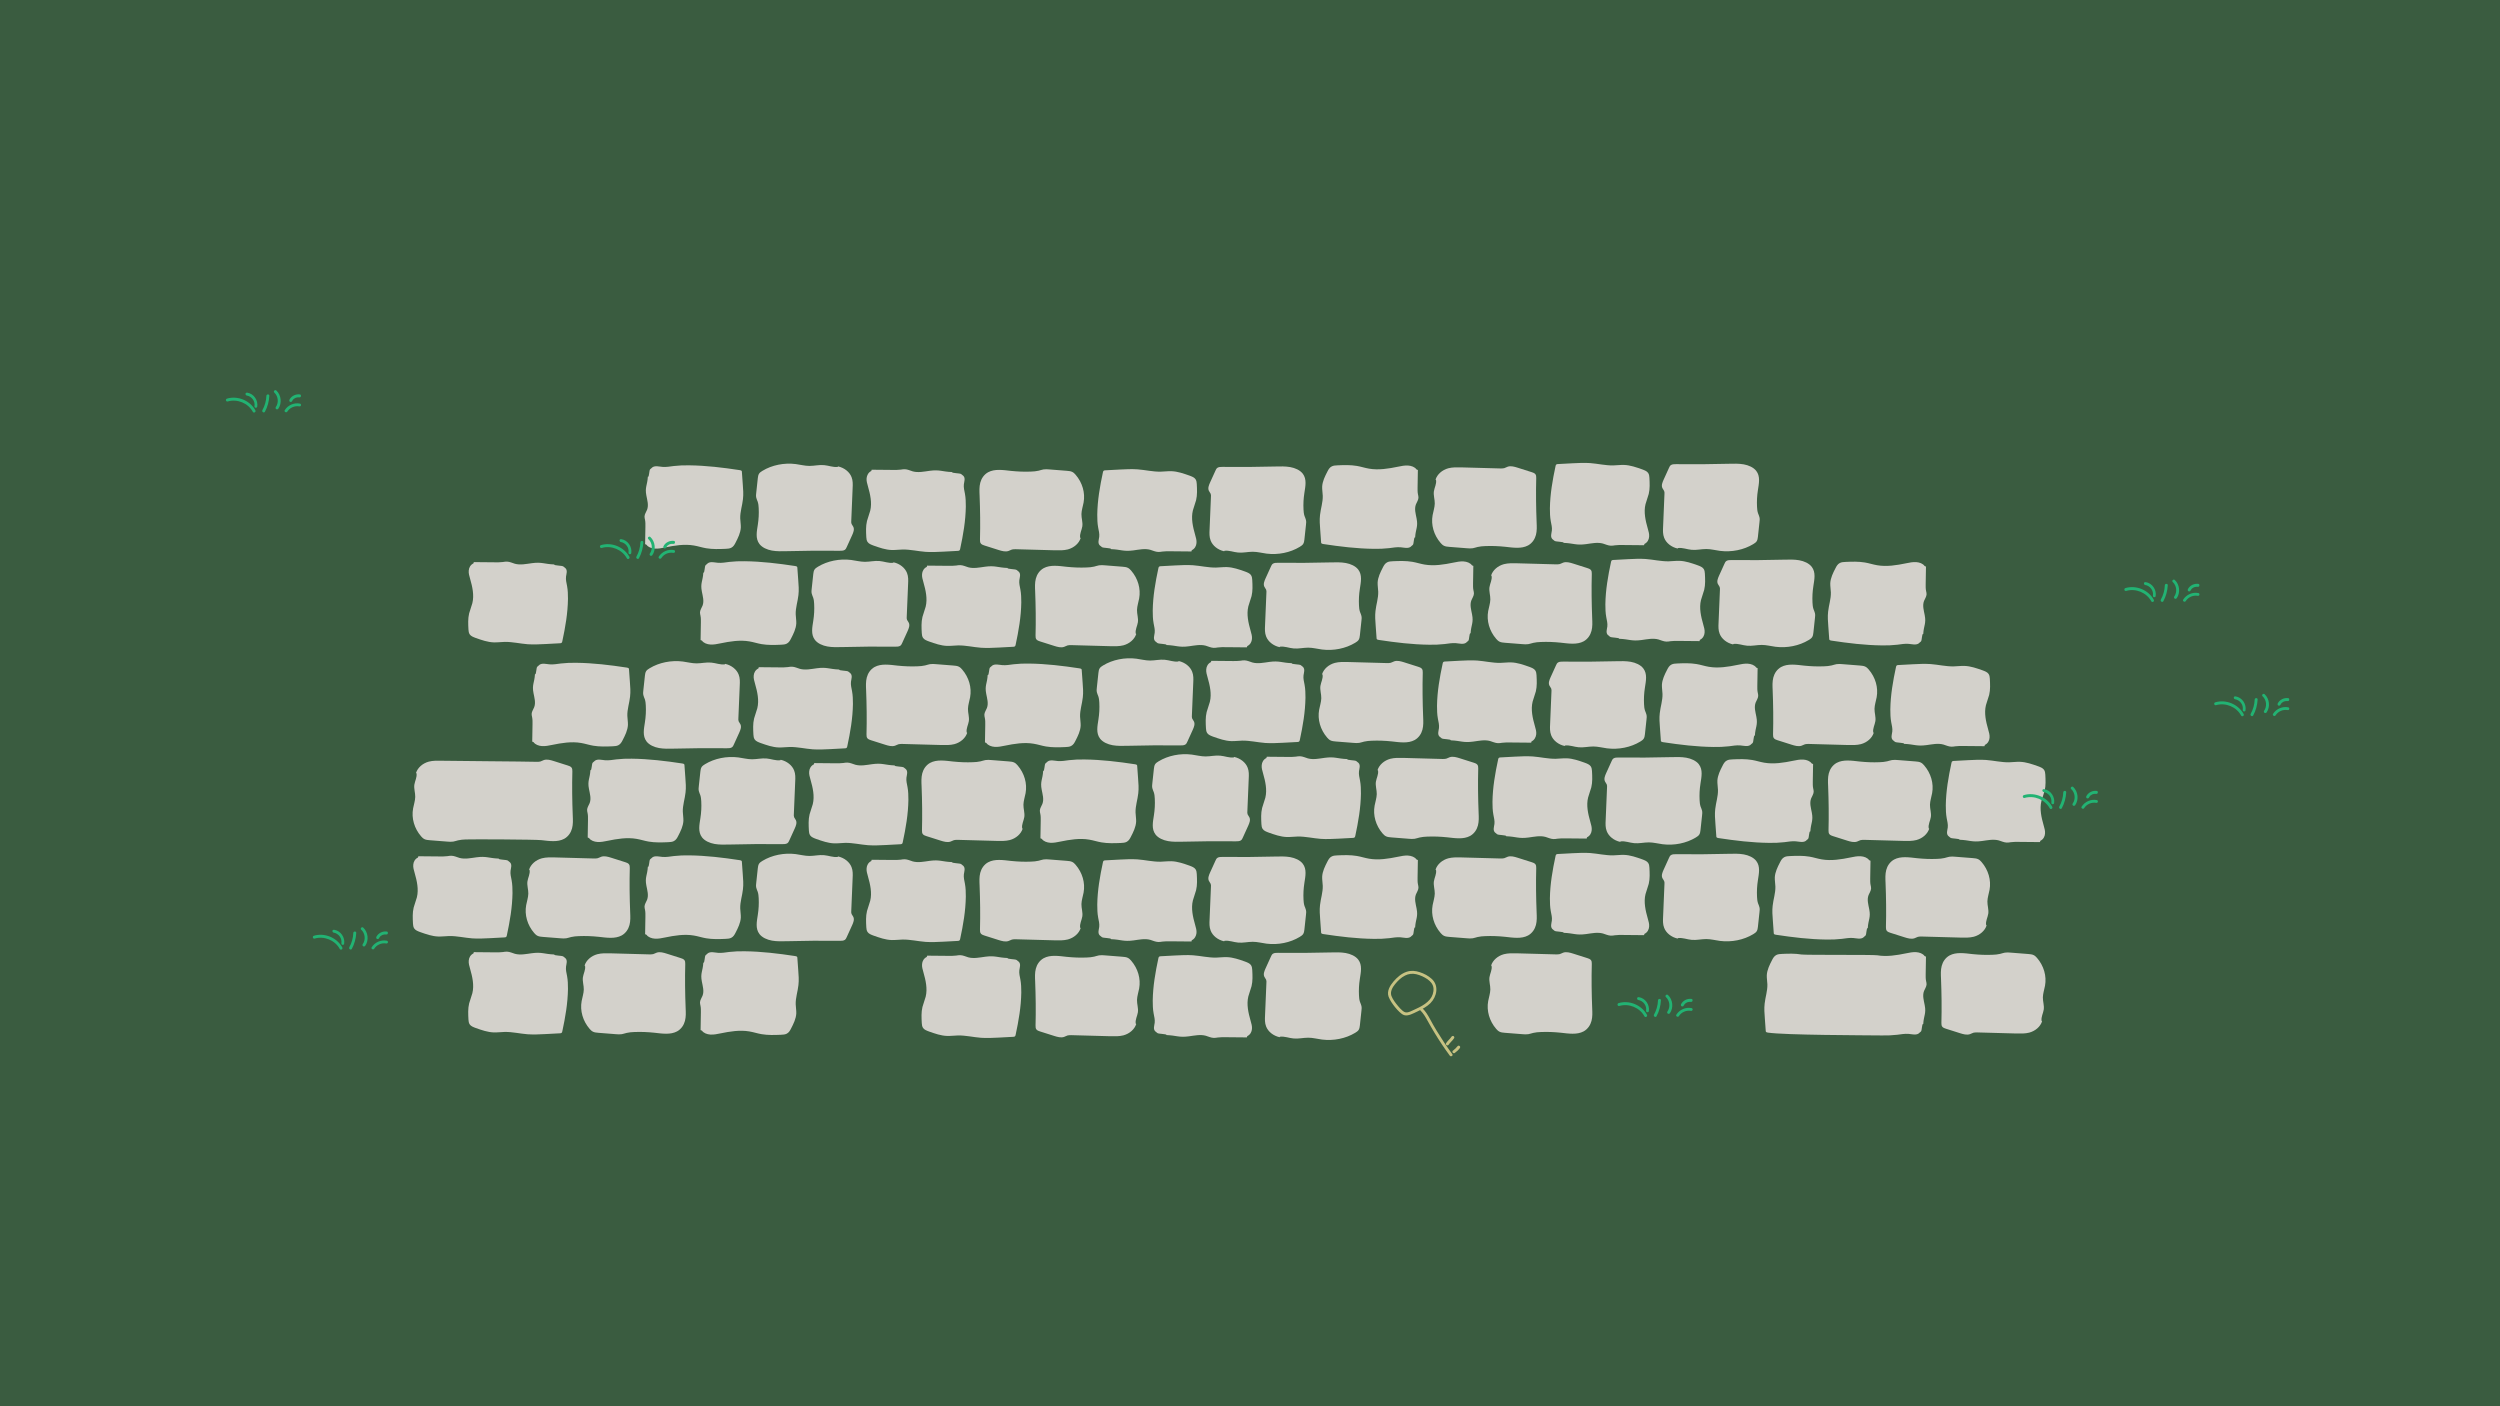 <?xml version="1.0" encoding="utf-8"?>
<!-- Generator: Adobe Illustrator 26.5.0, SVG Export Plug-In . SVG Version: 6.00 Build 0)  -->
<svg version="1.1" xmlns="http://www.w3.org/2000/svg" xmlns:xlink="http://www.w3.org/1999/xlink" x="0px" y="0px"
	 viewBox="0 0 2560 1440" style="enable-background:new 0 0 2560 1440;" xml:space="preserve">
<style type="text/css">
	.st0{fill:#B0CDBB;}
	.st1{fill:#3A5C40;}
	.st2{fill:#42210B;}
	.st3{fill:#D3D1CB;}
	.st4{fill:#736357;}
	.st5{fill:#004537;}
	.st6{fill:#D2D0CA;}
	.st7{fill:#B48838;}
	.st8{fill:#979797;}
	.st9{fill:#754C24;}
	.st10{fill:#D99DB1;}
	.st11{fill:#E4E4E4;}
	.st12{fill:#E0AB8F;}
	.st13{fill:#29A9E0;}
	.st14{fill:#666666;}
	.st15{fill:#978475;}
	.st16{fill:#333333;}
	.st17{fill:#C7C282;}
	.st18{fill:#79AA70;}
	.st19{fill:#1A1A1A;}
	.st20{fill:#22B373;}
</style>
<g id="Layer_1">
	<g>
		<rect x="-18" y="-19" class="st1" width="2595" height="1480"/>
	</g>
</g>
<g id="Layer_2">
	<g>
		<path class="st3" d="M660.6,557.2c0.1-6,0.2-12,0.3-17.9c0-2.3,0.1-4.7-0.4-7c-0.2-1.2-0.6-2.3-0.5-3.5c0.1-2.4,1.7-4.5,2.6-6.8
			c1.8-4.7,0.2-9.7-0.7-14.5c-1.7-8.7,1-10.5,1.5-19.3c1.6,0.6,1.1-6.9,2.5-7.8c0.8-0.5,1.4-1.3,2.2-1.9c2.8-1.9,6.8-0.7,10.3-0.4
			c3.9,0.3,7.7-0.4,11.6-0.9c5.2-0.6,10.4-0.8,15.7-0.7c17.4,0.2,34.6,2.3,51.7,4.9c0.7,0.1,1.6,0.3,2,0.8c0.3,0.3,0.3,0.8,0.3,1.2
			c0.3,4.2,0.6,8.3,0.9,12.5c0.4,5,0.8,10.1,0.2,15.2c-0.7,6.6-3,13.1-2.8,19.7c0.1,3.1,0.7,6.3,0.6,9.4c-0.3,5.4-2.8,10.5-5.4,15.5
			c-1,2-2.2,4.1-4.4,5.2c-1.7,0.9-3.8,1-5.9,1.1c-6.6,0.3-13.3,0.5-19.8-0.6c-4.2-0.7-8.3-2.1-12.5-2.8c-9.8-1.7-20,0-29.7,2
			c-3.3,0.7-6.8,1.4-10.2,1.2c-3.4-0.2-7-1.5-8.7-4"/>
	</g>
	<g>
		<path class="st3" d="M1451.9,481.3c-0.1,6-0.2,12-0.3,17.9c0,2.3-0.1,4.7,0.4,7c0.2,1.2,0.6,2.3,0.5,3.5c-0.1,2.4-1.7,4.5-2.6,6.8
			c-1.8,4.7-0.2,9.7,0.7,14.5c1.7,8.7-1,10.5-1.5,19.3c-1.6-0.6-1.1,6.9-2.5,7.8c-0.8,0.5-1.4,1.3-2.2,1.9
			c-2.8,1.9-6.8,0.7-10.3,0.4c-3.9-0.3-7.7,0.4-11.6,0.9c-5.2,0.6-10.4,0.8-15.7,0.7c-17.4-0.2-34.6-2.3-51.7-4.9
			c-0.7-0.1-1.6-0.3-2-0.8c-0.3-0.3-0.3-0.8-0.3-1.2c-0.3-4.2-0.6-8.3-0.9-12.5c-0.4-5-0.8-10.1-0.2-15.2c0.7-6.6,3-13.1,2.8-19.7
			c-0.1-3.1-0.7-6.3-0.6-9.4c0.3-5.4,2.8-10.5,5.4-15.5c1-2,2.2-4.1,4.4-5.2c1.7-0.9,3.8-1,5.9-1.1c6.6-0.3,13.3-0.5,19.8,0.6
			c4.2,0.7,8.3,2.1,12.5,2.8c9.8,1.7,20,0,29.7-2c3.3-0.7,6.8-1.4,10.2-1.2c3.4,0.2,7,1.5,8.7,4"/>
	</g>
	<g>
		<path class="st3" d="M1470.5,491.5c0.7,3.9-1.6,7.7-2.2,11.6c-0.6,4.2,1,8.4,0.9,12.6c-0.1,4-1.5,7.9-2.2,11.8
			c-1.8,9.9,1.2,20.4,8.2,28.5c1,1.1,2,2.2,3.5,2.9c1.6,0.8,3.6,0.9,5.5,1.1c5.9,0.5,11.9,0.9,17.8,1.4c2,0.2,4.1,0.3,6.1,0
			c1.7-0.3,3.3-0.9,5-1.3c2.5-0.6,5.1-0.8,7.8-0.9c6.8-0.3,13.6,0,20.4,0.7c8,0.9,16.7,2.3,23.5-1.4c4.3-2.4,6.9-6.5,8-10.7
			s0.9-8.6,0.7-13c-0.6-15.1-0.8-30.2-0.4-45.3c0-1.5,0-3.1-1.1-4.2c-0.9-0.9-2.2-1.4-3.5-1.8c-4.8-1.5-9.6-3.1-14.5-4.6
			c-3.2-1-6.9-2.1-10.1-1c-1.2,0.4-2.3,1.1-3.6,1.5c-1.2,0.3-2.5,0.3-3.8,0.3c-13.4-0.4-26.7-0.8-40.1-1.1c-4.5-0.1-9-0.2-13.3,0.9
			c-6.3,1.7-11.4,6.2-13.1,11.6"/>
	</g>
	<g>
		<path class="st3" d="M857.8,478.1c-4.7,0.6-9.2-1.4-13.9-1.8c-5-0.5-10,0.8-15,0.8c-4.8,0-9.4-1.3-14.1-1.9
			c-11.8-1.5-24.3,1-34,6.9c-1.3,0.8-2.7,1.7-3.5,2.9c-0.9,1.4-1.1,3-1.3,4.6c-0.5,5-1.1,10-1.6,14.9c-0.2,1.7-0.4,3.4,0,5.1
			c0.3,1.4,1,2.8,1.5,4.2c0.7,2.1,0.9,4.3,1,6.5c0.3,5.7,0,11.4-0.9,17.1c-1,6.7-2.7,14,1.7,19.7c2.8,3.6,7.8,5.8,12.8,6.7
			c5.1,0.9,10.3,0.7,15.4,0.6c18-0.5,36-0.6,54-0.4c1.8,0,3.7,0,5.1-0.9c1.1-0.7,1.6-1.9,2.1-3c1.8-4,3.7-8.1,5.5-12.1
			c1.2-2.7,2.5-5.8,1.2-8.5c-0.5-1-1.3-2-1.8-3c-0.4-1-0.4-2.1-0.3-3.2c0.5-11.2,0.9-22.4,1.4-33.6c0.2-3.7,0.3-7.6-1.1-11.1
			c-2-5.3-7.4-9.6-13.8-11"/>
	</g>
	<g>
		<path class="st3" d="M1220,564.7c-7.1-0.1-14.3-0.1-21.4-0.2c-2.8,0-5.6-0.1-8.4,0.3c-1.4,0.2-2.8,0.5-4.2,0.4
			c-2.8-0.1-5.4-1.4-8.1-2.2c-5.5-1.5-11.5-0.2-17.3,0.6c-10.4,1.4-12.5-0.9-23-1.3c0.7-1.3-8.2-1-9.3-2.1c-0.7-0.7-1.6-1.2-2.2-1.8
			c-2.2-2.3-0.9-5.7-0.5-8.6c0.4-3.2-0.5-6.5-1.1-9.7c-0.8-4.3-0.9-8.7-0.9-13.1c0.2-14.6,2.7-29,5.8-43.4c0.1-0.6,0.3-1.3,1-1.7
			c0.4-0.2,0.9-0.3,1.4-0.3c5-0.3,9.9-0.5,14.9-0.8c6-0.3,12.1-0.6,18.1-0.2c7.9,0.6,15.6,2.5,23.5,2.4c3.7-0.1,7.5-0.6,11.2-0.5
			c6.4,0.2,12.5,2.4,18.5,4.5c2.4,0.9,4.9,1.8,6.2,3.7c1,1.5,1.2,3.2,1.3,4.9c0.3,5.6,0.6,11.2-0.7,16.6c-0.9,3.5-2.4,7-3.3,10.5
			c-2,8.2,0,16.8,2.3,24.9c0.8,2.8,1.7,5.7,1.4,8.5c-0.2,2.9-1.8,5.9-4.8,7.3"/>
	</g>
	<g>
		<path class="st3" d="M892.6,481c7.1,0.1,14.3,0.1,21.4,0.2c2.8,0,5.6,0.1,8.4-0.3c1.4-0.2,2.8-0.5,4.2-0.4
			c2.8,0.1,5.4,1.4,8.1,2.2c5.5,1.5,11.5,0.2,17.3-0.6c10.4-1.4,12.5,0.9,23,1.3c-0.7,1.3,8.2,1,9.3,2.1c0.7,0.7,1.6,1.2,2.2,1.8
			c2.2,2.3,0.9,5.7,0.5,8.6c-0.4,3.2,0.5,6.5,1.1,9.7c0.8,4.3,0.9,8.7,0.9,13.1c-0.2,14.6-2.7,29-5.8,43.4c-0.1,0.6-0.3,1.3-1,1.7
			c-0.4,0.2-0.9,0.3-1.4,0.3c-5,0.3-9.9,0.5-14.9,0.8c-6,0.3-12.1,0.6-18.1,0.2c-7.9-0.6-15.6-2.5-23.5-2.4
			c-3.7,0.1-7.5,0.6-11.2,0.5c-6.4-0.2-12.5-2.4-18.5-4.5c-2.4-0.9-4.9-1.8-6.2-3.7c-1-1.5-1.2-3.2-1.3-4.9
			c-0.3-5.6-0.6-11.2,0.7-16.6c0.9-3.5,2.4-7,3.3-10.5c2-8.2,0-16.8-2.3-24.9c-0.8-2.8-1.7-5.7-1.4-8.5s1.8-5.9,4.8-7.3"/>
	</g>
	<g>
		<path class="st3" d="M1718.3,561.2c4.7-0.6,9.2,1.4,13.9,1.8c5,0.5,10-0.8,15-0.8c4.8,0,9.4,1.3,14.1,1.9c11.8,1.5,24.3-1,34-6.9
			c1.3-0.8,2.7-1.7,3.5-2.9c0.9-1.4,1.1-3,1.3-4.6c0.5-5,1.1-10,1.6-14.9c0.2-1.7,0.4-3.4,0-5.1c-0.3-1.4-1-2.8-1.5-4.2
			c-0.7-2.1-0.9-4.3-1-6.5c-0.3-5.7,0-11.4,0.9-17.1c1-6.7,2.7-14-1.7-19.7c-2.8-3.6-7.8-5.8-12.8-6.7c-5.1-0.9-10.3-0.7-15.4-0.6
			c-18,0.5-36,0.6-54,0.4c-1.8,0-3.7,0-5.1,0.9c-1.1,0.7-1.6,1.9-2.1,3c-1.8,4-3.7,8.1-5.5,12.1c-1.2,2.7-2.5,5.8-1.2,8.5
			c0.5,1,1.3,2,1.8,3c0.4,1,0.4,2.1,0.3,3.2c-0.5,11.2-0.9,22.4-1.4,33.6c-0.2,3.7-0.3,7.6,1.1,11.1c2,5.3,7.4,9.6,13.8,11"/>
	</g>
	<g>
		<path class="st3" d="M1683.5,558.3c-7.1-0.1-14.3-0.1-21.4-0.2c-2.8,0-5.6-0.1-8.4,0.3c-1.4,0.2-2.8,0.5-4.2,0.4
			c-2.8-0.1-5.4-1.4-8.1-2.2c-5.5-1.5-11.5-0.2-17.3,0.6c-10.4,1.4-12.5-0.9-23-1.3c0.7-1.3-8.2-1-9.3-2.1c-0.7-0.7-1.6-1.2-2.2-1.8
			c-2.2-2.3-0.9-5.7-0.5-8.6c0.4-3.2-0.5-6.5-1.1-9.7c-0.8-4.3-0.9-8.7-0.9-13.1c0.2-14.6,2.7-29,5.8-43.4c0.1-0.6,0.3-1.3,1-1.7
			c0.4-0.2,0.9-0.3,1.4-0.3c5-0.3,9.9-0.5,14.9-0.8c6-0.3,12.1-0.6,18.1-0.2c7.9,0.6,15.6,2.5,23.5,2.4c3.7-0.1,7.5-0.6,11.2-0.5
			c6.4,0.2,12.5,2.4,18.5,4.5c2.4,0.9,4.9,1.8,6.2,3.7c1,1.5,1.2,3.2,1.3,4.9c0.3,5.6,0.6,11.2-0.7,16.6c-0.9,3.5-2.4,7-3.3,10.5
			c-2,8.2,0,16.8,2.3,24.9c0.8,2.8,1.7,5.7,1.4,8.5c-0.2,2.9-1.8,5.9-4.8,7.3"/>
	</g>
	<g>
		<path class="st3" d="M1106.1,550.6c-0.7-3.9,1.6-7.7,2.2-11.6c0.6-4.2-1-8.4-0.9-12.6c0.1-4,1.5-7.9,2.2-11.8
			c1.8-9.9-1.2-20.4-8.2-28.5c-1-1.1-2-2.2-3.5-2.9c-1.6-0.8-3.6-0.9-5.5-1.1c-5.9-0.5-11.9-0.9-17.8-1.4c-2-0.2-4.1-0.3-6.1,0
			c-1.7,0.3-3.3,0.9-5,1.3c-2.5,0.6-5.1,0.8-7.8,0.9c-6.8,0.3-13.6,0-20.4-0.7c-8-0.9-16.7-2.3-23.5,1.4c-4.3,2.4-6.9,6.5-8,10.7
			c-1.1,4.2-0.9,8.6-0.7,13c0.6,15.1,0.8,30.2,0.4,45.3c0,1.5,0,3.1,1.1,4.2c0.9,0.9,2.2,1.4,3.5,1.8c4.8,1.5,9.6,3.1,14.5,4.6
			c3.2,1,6.9,2.1,10.1,1c1.2-0.4,2.3-1.1,3.6-1.5c1.2-0.3,2.5-0.3,3.8-0.3c13.4,0.4,26.7,0.8,40.1,1.1c4.5,0.1,9,0.2,13.3-0.9
			c6.3-1.7,11.4-6.2,13.1-11.6"/>
	</g>
	<g>
		<path class="st3" d="M1253.9,564c4.7-0.6,9.2,1.4,13.9,1.8c5,0.5,10-0.8,15-0.8c4.8,0,9.4,1.3,14.1,1.9c11.8,1.5,24.3-1,34-6.9
			c1.3-0.8,2.7-1.7,3.5-2.9c0.9-1.4,1.1-3,1.3-4.6c0.5-5,1.1-10,1.6-14.9c0.2-1.7,0.4-3.4,0-5.1c-0.3-1.4-1-2.8-1.5-4.2
			c-0.7-2.1-0.9-4.3-1-6.5c-0.3-5.7,0-11.4,0.9-17.1c1-6.7,2.7-14-1.7-19.7c-2.8-3.6-7.8-5.8-12.8-6.7c-5.1-0.9-10.3-0.7-15.4-0.6
			c-18,0.5-36,0.6-54,0.4c-1.8,0-3.7,0-5.1,0.9c-1.1,0.7-1.6,1.9-2.1,3c-1.8,4-3.7,8.1-5.5,12.1c-1.2,2.7-2.5,5.8-1.2,8.5
			c0.5,1,1.3,2,1.8,3c0.4,1,0.4,2.1,0.3,3.2c-0.5,11.2-0.9,22.4-1.4,33.6c-0.2,3.7-0.3,7.6,1.1,11.1c2,5.3,7.4,9.6,13.8,11"/>
	</g>
	<g>
		<path class="st3" d="M485.2,575.6c7.1,0.1,14.3,0.1,21.4,0.2c2.8,0,5.6,0.1,8.4-0.3c1.4-0.2,2.8-0.5,4.2-0.4
			c2.8,0.1,5.4,1.4,8.1,2.2c5.5,1.5,11.5,0.2,17.3-0.6c10.4-1.4,12.5,0.9,23,1.3c-0.7,1.3,8.2,1,9.3,2.1c0.7,0.7,1.6,1.2,2.2,1.8
			c2.2,2.3,0.9,5.7,0.5,8.6c-0.4,3.2,0.5,6.5,1.1,9.7c0.8,4.3,0.9,8.7,0.9,13.1c-0.2,14.6-2.7,29-5.8,43.4c-0.1,0.6-0.3,1.3-1,1.7
			c-0.4,0.2-0.9,0.3-1.4,0.3c-5,0.3-9.9,0.5-14.9,0.8c-6,0.3-12.1,0.6-18.1,0.2c-7.9-0.6-15.6-2.5-23.5-2.4
			c-3.7,0.1-7.5,0.6-11.2,0.5c-6.4-0.2-12.5-2.4-18.5-4.5c-2.4-0.9-4.9-1.8-6.2-3.7c-1-1.5-1.2-3.2-1.3-4.9
			c-0.3-5.6-0.6-11.2,0.7-16.6c0.9-3.5,2.4-7,3.3-10.5c2-8.2,0-16.8-2.3-24.9c-0.8-2.8-1.7-5.7-1.4-8.5c0.2-2.9,1.8-5.9,4.8-7.3"/>
	</g>
	<g>
		<path class="st3" d="M717.4,655.4c0.1-6,0.2-12,0.3-17.9c0-2.3,0.1-4.7-0.4-7c-0.2-1.2-0.6-2.3-0.5-3.5c0.1-2.4,1.7-4.5,2.6-6.8
			c1.8-4.7,0.2-9.7-0.7-14.5c-1.7-8.7,1-10.5,1.5-19.3c1.6,0.6,1.1-6.9,2.5-7.8c0.8-0.5,1.4-1.3,2.2-1.9c2.8-1.9,6.8-0.7,10.3-0.4
			c3.9,0.3,7.7-0.4,11.6-0.9c5.2-0.6,10.4-0.8,15.7-0.7c17.4,0.2,34.6,2.3,51.7,4.9c0.7,0.1,1.6,0.3,2,0.8c0.3,0.3,0.3,0.8,0.3,1.2
			c0.3,4.2,0.6,8.3,0.9,12.5c0.4,5,0.8,10.1,0.2,15.2c-0.7,6.6-3,13.1-2.8,19.7c0.1,3.1,0.7,6.3,0.6,9.4c-0.3,5.4-2.8,10.5-5.4,15.5
			c-1,2-2.2,4.1-4.4,5.2c-1.7,0.9-3.8,1-5.9,1.1c-6.6,0.3-13.3,0.5-19.8-0.6c-4.2-0.7-8.3-2.1-12.5-2.8c-9.8-1.7-20,0-29.7,2
			c-3.3,0.7-6.8,1.4-10.2,1.2s-7-1.5-8.7-4"/>
	</g>
	<g>
		<path class="st3" d="M1508.7,579.5c-0.1,6-0.2,12-0.3,17.9c0,2.3-0.1,4.7,0.4,7c0.2,1.2,0.6,2.3,0.5,3.5c-0.1,2.4-1.7,4.5-2.6,6.8
			c-1.8,4.7-0.2,9.7,0.7,14.5c1.7,8.7-1,10.5-1.5,19.3c-1.6-0.6-1.1,6.9-2.5,7.8c-0.8,0.5-1.4,1.3-2.2,1.9
			c-2.8,1.9-6.8,0.7-10.3,0.4c-3.9-0.3-7.7,0.4-11.6,0.9c-5.2,0.6-10.4,0.8-15.7,0.7c-17.4-0.2-34.6-2.3-51.7-4.9
			c-0.7-0.1-1.6-0.3-2-0.8c-0.3-0.3-0.3-0.8-0.3-1.2c-0.3-4.2-0.6-8.3-0.9-12.5c-0.4-5-0.8-10.1-0.2-15.2c0.7-6.6,3-13.1,2.8-19.7
			c-0.1-3.1-0.7-6.3-0.6-9.4c0.3-5.4,2.8-10.5,5.4-15.5c1-2,2.2-4.1,4.4-5.2c1.7-0.9,3.8-1,5.9-1.1c6.6-0.3,13.3-0.5,19.8,0.6
			c4.2,0.7,8.3,2.1,12.5,2.8c9.8,1.7,20,0,29.7-2c3.3-0.7,6.8-1.4,10.2-1.2c3.4,0.2,7,1.5,8.7,4"/>
	</g>
	<g>
		<path class="st3" d="M1527.4,589.7c0.7,3.9-1.6,7.7-2.2,11.6c-0.6,4.2,1,8.4,0.9,12.6c-0.1,4-1.5,7.9-2.2,11.8
			c-1.8,9.9,1.2,20.4,8.2,28.5c1,1.1,2,2.2,3.5,2.9c1.6,0.8,3.6,0.9,5.5,1.1c5.9,0.5,11.9,0.9,17.8,1.4c2,0.2,4.1,0.3,6.1,0
			c1.7-0.3,3.3-0.9,5-1.3c2.5-0.6,5.1-0.8,7.8-0.9c6.8-0.3,13.6,0,20.4,0.7c8,0.9,16.7,2.3,23.5-1.4c4.3-2.4,6.9-6.5,8-10.7
			c1.1-4.2,0.9-8.6,0.7-13c-0.6-15.1-0.8-30.2-0.4-45.3c0-1.5,0-3.1-1.1-4.2c-0.9-0.9-2.2-1.4-3.5-1.8c-4.8-1.5-9.6-3.1-14.5-4.6
			c-3.2-1-6.9-2.1-10.1-1c-1.2,0.4-2.3,1.1-3.6,1.5c-1.2,0.3-2.5,0.3-3.8,0.3c-13.4-0.4-26.7-0.8-40.1-1.1c-4.5-0.1-9-0.2-13.3,0.9
			c-6.3,1.7-11.4,6.2-13.1,11.6"/>
	</g>
	<g>
		<path class="st3" d="M914.6,576.3c-4.7,0.6-9.2-1.4-13.9-1.8c-5-0.5-10,0.8-15,0.8c-4.8,0-9.4-1.3-14.1-1.9
			c-11.8-1.5-24.3,1-34,6.9c-1.3,0.8-2.7,1.7-3.5,2.9c-0.9,1.4-1.1,3-1.3,4.6c-0.5,5-1.1,10-1.6,14.9c-0.2,1.7-0.4,3.4,0,5.1
			c0.3,1.4,1,2.8,1.5,4.2c0.7,2.1,0.9,4.3,1,6.5c0.3,5.7,0,11.4-0.9,17.1c-1,6.7-2.7,14,1.7,19.7c2.8,3.6,7.8,5.8,12.8,6.7
			s10.3,0.7,15.4,0.6c18-0.5,36-0.6,54-0.4c1.8,0,3.7,0,5.1-0.9c1.1-0.7,1.6-1.9,2.1-3c1.8-4,3.7-8.1,5.5-12.1
			c1.2-2.7,2.5-5.8,1.2-8.5c-0.5-1-1.3-2-1.8-3c-0.4-1-0.4-2.1-0.3-3.2c0.5-11.2,0.9-22.4,1.4-33.6c0.2-3.7,0.3-7.6-1.1-11.1
			c-2-5.3-7.4-9.6-13.8-11"/>
	</g>
	<g>
		<path class="st3" d="M1276.8,662.9c-7.1-0.1-14.3-0.1-21.4-0.2c-2.8,0-5.6-0.1-8.4,0.3c-1.4,0.2-2.8,0.5-4.2,0.4
			c-2.8-0.1-5.4-1.4-8.1-2.2c-5.5-1.5-11.5-0.2-17.3,0.6c-10.4,1.4-12.5-0.9-23-1.3c0.7-1.3-8.2-1-9.3-2.1c-0.7-0.7-1.6-1.2-2.2-1.8
			c-2.2-2.3-0.9-5.7-0.5-8.6c0.4-3.2-0.5-6.5-1.1-9.7c-0.8-4.3-0.9-8.7-0.9-13.1c0.2-14.6,2.7-29,5.8-43.4c0.1-0.6,0.3-1.3,1-1.7
			c0.4-0.2,0.9-0.3,1.4-0.3c5-0.3,9.9-0.5,14.9-0.8c6-0.3,12.1-0.6,18.1-0.2c7.9,0.6,15.6,2.5,23.5,2.4c3.7-0.1,7.5-0.6,11.2-0.5
			c6.4,0.2,12.5,2.4,18.5,4.5c2.4,0.9,4.9,1.8,6.2,3.7c1,1.5,1.2,3.2,1.3,4.9c0.3,5.6,0.6,11.2-0.7,16.6c-0.9,3.5-2.4,7-3.3,10.5
			c-2,8.2,0,16.8,2.3,24.9c0.8,2.8,1.7,5.7,1.4,8.5c-0.2,2.9-1.8,5.9-4.8,7.3"/>
	</g>
	<g>
		<path class="st3" d="M949.4,579.2c7.1,0.1,14.3,0.1,21.4,0.2c2.8,0,5.6,0.1,8.4-0.3c1.4-0.2,2.8-0.5,4.2-0.4
			c2.8,0.1,5.4,1.4,8.1,2.2c5.5,1.5,11.5,0.2,17.3-0.6c10.4-1.4,12.5,0.9,23,1.3c-0.7,1.3,8.2,1,9.3,2.1c0.7,0.7,1.6,1.2,2.2,1.8
			c2.2,2.3,0.9,5.7,0.5,8.6c-0.4,3.2,0.5,6.5,1.1,9.7c0.8,4.3,0.9,8.7,0.9,13.1c-0.2,14.6-2.7,29-5.8,43.4c-0.1,0.6-0.3,1.3-1,1.7
			c-0.4,0.2-0.9,0.3-1.4,0.3c-5,0.3-9.9,0.5-14.9,0.8c-6,0.3-12.1,0.6-18.1,0.2c-7.9-0.6-15.6-2.5-23.5-2.4
			c-3.7,0.1-7.5,0.6-11.2,0.5c-6.4-0.2-12.5-2.4-18.5-4.5c-2.4-0.9-4.9-1.8-6.2-3.7c-1-1.5-1.2-3.2-1.3-4.9
			c-0.3-5.6-0.6-11.2,0.7-16.6c0.9-3.5,2.4-7,3.3-10.5c2-8.2,0-16.8-2.3-24.9c-0.8-2.8-1.7-5.7-1.4-8.5c0.2-2.9,1.8-5.9,4.8-7.3"/>
	</g>
	<g>
		<path class="st3" d="M1972.2,580.2c-0.1,6-0.2,12-0.3,17.9c0,2.3-0.1,4.7,0.4,7c0.2,1.2,0.6,2.3,0.5,3.5c-0.1,2.4-1.7,4.5-2.6,6.8
			c-1.8,4.7-0.2,9.7,0.7,14.5c1.7,8.7-1,10.5-1.5,19.3c-1.6-0.6-1.1,6.9-2.5,7.8c-0.8,0.5-1.4,1.3-2.2,1.9
			c-2.8,1.9-6.8,0.7-10.3,0.4c-3.9-0.3-7.7,0.4-11.6,0.9c-5.2,0.6-10.4,0.8-15.7,0.7c-17.4-0.2-34.6-2.3-51.7-4.9
			c-0.7-0.1-1.6-0.3-2-0.8c-0.3-0.3-0.3-0.8-0.3-1.2c-0.3-4.2-0.6-8.3-0.9-12.5c-0.4-5-0.8-10.1-0.2-15.2c0.7-6.6,3-13.1,2.8-19.7
			c-0.1-3.1-0.7-6.3-0.6-9.4c0.3-5.4,2.8-10.5,5.4-15.5c1-2,2.2-4.1,4.4-5.2c1.7-0.9,3.8-1,5.9-1.1c6.6-0.3,13.3-0.5,19.8,0.6
			c4.2,0.7,8.3,2.1,12.5,2.8c9.8,1.7,20,0,29.7-2c3.3-0.7,6.8-1.4,10.2-1.2c3.4,0.2,7,1.5,8.7,4"/>
	</g>
	<g>
		<path class="st3" d="M1775.1,659.4c4.7-0.6,9.2,1.4,13.9,1.8c5,0.5,10-0.8,15-0.8c4.8,0,9.4,1.3,14.1,1.9c11.8,1.5,24.3-1,34-6.9
			c1.3-0.8,2.7-1.7,3.5-2.9c0.9-1.4,1.1-3,1.3-4.6c0.5-5,1.1-10,1.6-14.9c0.2-1.7,0.4-3.4,0-5.1c-0.3-1.4-1-2.8-1.5-4.2
			c-0.7-2.1-0.9-4.3-1-6.5c-0.3-5.7,0-11.4,0.9-17.1c1-6.7,2.7-14-1.7-19.7c-2.8-3.6-7.8-5.8-12.8-6.7c-5.1-0.9-10.3-0.7-15.4-0.6
			c-18,0.5-36,0.6-54,0.4c-1.8,0-3.7,0-5.1,0.9c-1.1,0.7-1.6,1.9-2.1,3c-1.8,4-3.7,8.1-5.5,12.1c-1.2,2.7-2.5,5.8-1.2,8.5
			c0.5,1,1.3,2,1.8,3c0.4,1,0.4,2.1,0.3,3.2c-0.5,11.2-0.9,22.4-1.4,33.6c-0.2,3.7-0.3,7.6,1.1,11.1c2,5.3,7.4,9.6,13.8,11"/>
	</g>
	<g>
		<path class="st3" d="M1740.3,656.5c-7.1-0.1-14.3-0.1-21.4-0.2c-2.8,0-5.6-0.1-8.4,0.3c-1.4,0.2-2.8,0.5-4.2,0.4
			c-2.8-0.1-5.4-1.4-8.1-2.2c-5.5-1.5-11.5-0.2-17.3,0.6c-10.4,1.4-12.5-0.9-23-1.3c0.7-1.3-8.2-1-9.3-2.1c-0.7-0.7-1.6-1.2-2.2-1.8
			c-2.2-2.3-0.9-5.7-0.5-8.6c0.4-3.2-0.5-6.5-1.1-9.7c-0.8-4.3-0.9-8.7-0.9-13.1c0.2-14.6,2.7-29,5.8-43.4c0.1-0.6,0.3-1.3,1-1.7
			c0.4-0.2,0.9-0.3,1.4-0.3c5-0.3,9.9-0.5,14.9-0.8c6-0.3,12.1-0.6,18.1-0.2c7.9,0.6,15.6,2.5,23.5,2.4c3.7-0.1,7.5-0.6,11.2-0.5
			c6.4,0.2,12.5,2.4,18.5,4.5c2.4,0.9,4.9,1.8,6.2,3.7c1,1.5,1.2,3.2,1.3,4.9c0.3,5.6,0.6,11.2-0.7,16.6c-0.9,3.5-2.4,7-3.3,10.5
			c-2,8.2,0,16.8,2.3,24.9c0.8,2.8,1.7,5.7,1.4,8.5c-0.2,2.9-1.8,5.9-4.8,7.3"/>
	</g>
	<g>
		<path class="st3" d="M1163,648.8c-0.7-3.9,1.6-7.7,2.2-11.6c0.6-4.2-1-8.4-0.9-12.6c0.1-4,1.5-7.9,2.2-11.8
			c1.8-9.9-1.2-20.4-8.2-28.5c-1-1.1-2-2.2-3.5-2.9c-1.6-0.8-3.6-0.9-5.5-1.1c-5.9-0.5-11.9-0.9-17.8-1.4c-2-0.2-4.1-0.3-6.1,0
			c-1.7,0.3-3.3,0.9-5,1.3c-2.5,0.6-5.1,0.8-7.8,0.9c-6.8,0.3-13.6,0-20.4-0.7c-8-0.9-16.7-2.3-23.5,1.4c-4.3,2.4-6.9,6.5-8,10.7
			s-0.9,8.6-0.7,13c0.6,15.1,0.8,30.2,0.4,45.3c0,1.5,0,3.1,1.1,4.2c0.9,0.9,2.2,1.4,3.5,1.8c4.8,1.5,9.6,3.1,14.5,4.6
			c3.2,1,6.9,2.1,10.1,1c1.2-0.4,2.3-1.1,3.6-1.5c1.2-0.3,2.5-0.3,3.8-0.3c13.4,0.4,26.7,0.8,40.1,1.1c4.5,0.1,9,0.2,13.3-0.9
			c6.3-1.7,11.4-6.2,13.1-11.6"/>
	</g>
	<g>
		<path class="st3" d="M1310.7,662.2c4.7-0.6,9.2,1.4,13.9,1.8c5,0.5,10-0.8,15-0.8c4.8,0,9.4,1.3,14.1,1.9c11.8,1.5,24.3-1,34-6.9
			c1.3-0.8,2.7-1.7,3.5-2.9c0.9-1.4,1.1-3,1.3-4.6c0.5-5,1.1-10,1.6-14.9c0.2-1.7,0.4-3.4,0-5.1c-0.3-1.4-1-2.8-1.5-4.2
			c-0.7-2.1-0.9-4.3-1-6.5c-0.3-5.7,0-11.4,0.9-17.1c1-6.7,2.7-14-1.7-19.7c-2.8-3.6-7.8-5.8-12.8-6.7c-5.1-0.9-10.3-0.7-15.4-0.6
			c-18,0.5-36,0.6-54,0.4c-1.8,0-3.7,0-5.1,0.9c-1.1,0.7-1.6,1.9-2.1,3c-1.8,4-3.7,8.1-5.5,12.1c-1.2,2.7-2.5,5.8-1.2,8.5
			c0.5,1,1.3,2,1.8,3c0.4,1,0.4,2.1,0.3,3.2c-0.5,11.2-0.9,22.4-1.4,33.6c-0.2,3.7-0.3,7.6,1.1,11.1c2,5.3,7.4,9.6,13.8,11"/>
	</g>
	<g>
		<path class="st3" d="M428.4,876.8c7.1,0.1,14.3,0.1,21.4,0.2c2.8,0,5.6,0.1,8.4-0.3c1.4-0.2,2.8-0.5,4.2-0.4
			c2.8,0.1,5.4,1.4,8.1,2.2c5.5,1.5,11.5,0.2,17.3-0.6c10.4-1.4,12.5,0.9,23,1.3c-0.7,1.3,8.2,1,9.3,2.1c0.7,0.7,1.6,1.2,2.2,1.8
			c2.2,2.3,0.9,5.7,0.5,8.6c-0.4,3.2,0.5,6.5,1.1,9.7c0.8,4.3,0.9,8.7,0.9,13.1c-0.2,14.6-2.7,29-5.8,43.4c-0.1,0.6-0.3,1.3-1,1.7
			c-0.4,0.2-0.9,0.3-1.4,0.3c-5,0.3-9.9,0.5-14.9,0.8c-6,0.3-12.1,0.6-18.1,0.2c-7.9-0.6-15.6-2.5-23.5-2.4
			c-3.7,0.1-7.5,0.6-11.2,0.5c-6.4-0.2-12.5-2.4-18.5-4.5c-2.4-0.9-4.9-1.8-6.2-3.7c-1-1.5-1.2-3.2-1.3-4.9
			c-0.3-5.6-0.6-11.2,0.7-16.6c0.9-3.5,2.4-7,3.3-10.5c2-8.2,0-16.8-2.3-24.9c-0.8-2.8-1.7-5.7-1.4-8.5c0.2-2.9,1.8-5.9,4.8-7.3"/>
	</g>
	<g>
		<path class="st3" d="M660.6,956.6c0.1-6,0.2-12,0.3-17.9c0-2.3,0.1-4.7-0.4-7c-0.2-1.2-0.6-2.3-0.5-3.5c0.1-2.4,1.7-4.5,2.6-6.8
			c1.8-4.7,0.2-9.7-0.7-14.5c-1.7-8.7,1-10.5,1.5-19.3c1.6,0.6,1.1-6.9,2.5-7.8c0.8-0.5,1.4-1.3,2.2-1.9c2.8-1.9,6.8-0.7,10.3-0.4
			c3.9,0.3,7.7-0.4,11.6-0.9c5.2-0.6,10.4-0.8,15.7-0.7c17.4,0.2,34.6,2.3,51.7,4.9c0.7,0.1,1.6,0.3,2,0.8c0.3,0.3,0.3,0.8,0.3,1.2
			c0.3,4.2,0.6,8.3,0.9,12.5c0.4,5,0.8,10.1,0.2,15.2c-0.7,6.6-3,13.1-2.8,19.7c0.1,3.1,0.7,6.3,0.6,9.4c-0.3,5.4-2.8,10.5-5.4,15.5
			c-1,2-2.2,4.1-4.4,5.2c-1.7,0.9-3.8,1-5.9,1.1c-6.6,0.3-13.3,0.5-19.8-0.6c-4.2-0.7-8.3-2.1-12.5-2.8c-9.8-1.7-20,0-29.7,2
			c-3.3,0.7-6.8,1.4-10.2,1.2c-3.4-0.2-7-1.5-8.7-4"/>
	</g>
	<g>
		<path class="st3" d="M542.3,890.9c0.7,3.9-1.6,7.7-2.2,11.6c-0.6,4.2,1,8.4,0.9,12.6c-0.1,4-1.5,7.9-2.2,11.8
			c-1.8,9.9,1.2,20.4,8.2,28.5c1,1.1,2,2.2,3.5,2.9c1.6,0.8,3.6,0.9,5.5,1.1c5.9,0.5,11.9,0.9,17.8,1.4c2,0.2,4.1,0.3,6.1,0
			c1.7-0.3,3.3-0.9,5-1.3c2.5-0.6,5.1-0.8,7.8-0.9c6.8-0.3,13.6,0,20.4,0.7c8,0.9,16.7,2.3,23.5-1.4c4.3-2.4,6.9-6.5,8-10.7
			s0.9-8.6,0.7-13c-0.6-15.1-0.8-30.2-0.4-45.3c0-1.5,0-3.1-1.1-4.2c-0.9-0.9-2.2-1.4-3.5-1.8c-4.8-1.5-9.6-3.1-14.5-4.6
			c-3.2-1-6.9-2.1-10.1-1c-1.2,0.4-2.3,1.1-3.6,1.5c-1.2,0.3-2.5,0.3-3.8,0.3c-13.4-0.4-26.7-0.8-40.1-1.1c-4.5-0.1-9-0.2-13.3,0.9
			c-6.3,1.7-11.4,6.2-13.1,11.6"/>
	</g>
	<g>
		<path class="st3" d="M1451.9,880.7c-0.1,6-0.2,12-0.3,17.9c0,2.3-0.1,4.7,0.4,7c0.2,1.2,0.6,2.3,0.5,3.5c-0.1,2.4-1.7,4.5-2.6,6.8
			c-1.8,4.7-0.2,9.7,0.7,14.5c1.7,8.7-1,10.5-1.5,19.3c-1.6-0.6-1.1,6.9-2.5,7.8c-0.8,0.5-1.4,1.3-2.2,1.9
			c-2.8,1.9-6.8,0.7-10.3,0.4c-3.9-0.3-7.7,0.4-11.6,0.9c-5.2,0.6-10.4,0.8-15.7,0.7c-17.4-0.2-34.6-2.3-51.7-4.9
			c-0.7-0.1-1.6-0.3-2-0.8c-0.3-0.3-0.3-0.8-0.3-1.2c-0.3-4.2-0.6-8.3-0.9-12.5c-0.4-5-0.8-10.1-0.2-15.2c0.7-6.6,3-13.1,2.8-19.7
			c-0.1-3.1-0.7-6.3-0.6-9.4c0.3-5.4,2.8-10.5,5.4-15.5c1-2,2.2-4.1,4.4-5.2c1.7-0.9,3.8-1,5.9-1.1c6.6-0.3,13.3-0.5,19.8,0.6
			c4.2,0.7,8.3,2.1,12.5,2.8c9.8,1.7,20,0,29.7-2c3.3-0.7,6.8-1.4,10.2-1.2s7,1.5,8.7,4"/>
	</g>
	<g>
		<path class="st3" d="M1470.5,890.9c0.7,3.9-1.6,7.7-2.2,11.6c-0.6,4.2,1,8.4,0.9,12.6c-0.1,4-1.5,7.9-2.2,11.8
			c-1.8,9.9,1.2,20.4,8.2,28.5c1,1.1,2,2.2,3.5,2.9c1.6,0.8,3.6,0.9,5.5,1.1c5.9,0.5,11.9,0.9,17.8,1.4c2,0.2,4.1,0.3,6.1,0
			c1.7-0.3,3.3-0.9,5-1.3c2.5-0.6,5.1-0.8,7.8-0.9c6.8-0.3,13.6,0,20.4,0.7c8,0.9,16.7,2.3,23.5-1.4c4.3-2.4,6.9-6.5,8-10.7
			s0.9-8.6,0.7-13c-0.6-15.1-0.8-30.2-0.4-45.3c0-1.5,0-3.1-1.1-4.2c-0.9-0.9-2.2-1.4-3.5-1.8c-4.8-1.5-9.6-3.1-14.5-4.6
			c-3.2-1-6.9-2.1-10.1-1c-1.2,0.4-2.3,1.1-3.6,1.5c-1.2,0.3-2.5,0.3-3.8,0.3c-13.4-0.4-26.7-0.8-40.1-1.1c-4.5-0.1-9-0.2-13.3,0.9
			c-6.3,1.7-11.4,6.2-13.1,11.6"/>
	</g>
	<g>
		<path class="st3" d="M857.8,877.5c-4.7,0.6-9.2-1.4-13.9-1.8c-5-0.5-10,0.8-15,0.8c-4.8,0-9.4-1.3-14.1-1.9
			c-11.8-1.5-24.3,1-34,6.9c-1.3,0.8-2.7,1.7-3.5,2.9c-0.9,1.4-1.1,3-1.3,4.6c-0.5,5-1.1,10-1.6,14.9c-0.2,1.7-0.4,3.4,0,5.1
			c0.3,1.4,1,2.8,1.5,4.2c0.7,2.1,0.9,4.3,1,6.5c0.3,5.7,0,11.4-0.9,17.1c-1,6.7-2.7,14,1.7,19.7c2.8,3.6,7.8,5.8,12.8,6.7
			c5.1,0.9,10.3,0.7,15.4,0.6c18-0.5,36-0.6,54-0.4c1.8,0,3.7,0,5.1-0.9c1.1-0.7,1.6-1.9,2.1-3c1.8-4,3.7-8.1,5.5-12.1
			c1.2-2.7,2.5-5.8,1.2-8.5c-0.5-1-1.3-2-1.8-3c-0.4-1-0.4-2.1-0.3-3.2c0.5-11.2,0.9-22.4,1.4-33.6c0.2-3.7,0.3-7.6-1.1-11.1
			c-2-5.3-7.4-9.6-13.8-11"/>
	</g>
	<g>
		<path class="st3" d="M1220,964.1c-7.1-0.1-14.3-0.1-21.4-0.2c-2.8,0-5.6-0.1-8.4,0.3c-1.4,0.2-2.8,0.5-4.2,0.4
			c-2.8-0.1-5.4-1.4-8.1-2.2c-5.5-1.5-11.5-0.2-17.3,0.6c-10.4,1.4-12.5-0.9-23-1.3c0.7-1.3-8.2-1-9.3-2.1c-0.7-0.7-1.6-1.2-2.2-1.8
			c-2.2-2.3-0.9-5.7-0.5-8.6c0.4-3.2-0.5-6.5-1.1-9.7c-0.8-4.3-0.9-8.7-0.9-13.1c0.2-14.6,2.7-29,5.8-43.4c0.1-0.6,0.3-1.3,1-1.7
			c0.4-0.2,0.9-0.3,1.4-0.3c5-0.3,9.9-0.5,14.9-0.8c6-0.3,12.1-0.6,18.1-0.2c7.9,0.6,15.6,2.5,23.5,2.4c3.7-0.1,7.5-0.6,11.2-0.5
			c6.4,0.2,12.5,2.4,18.5,4.5c2.4,0.9,4.9,1.8,6.2,3.7c1,1.5,1.2,3.2,1.3,4.9c0.3,5.6,0.6,11.2-0.7,16.6c-0.9,3.5-2.4,7-3.3,10.5
			c-2,8.2,0,16.8,2.3,24.9c0.8,2.8,1.7,5.7,1.4,8.5s-1.8,5.9-4.8,7.3"/>
	</g>
	<g>
		<path class="st3" d="M892.6,880.4c7.1,0.1,14.3,0.1,21.4,0.2c2.8,0,5.6,0.1,8.4-0.3c1.4-0.2,2.8-0.5,4.2-0.4
			c2.8,0.1,5.4,1.4,8.1,2.2c5.5,1.5,11.5,0.2,17.3-0.6c10.4-1.4,12.5,0.9,23,1.3c-0.7,1.3,8.2,1,9.3,2.1c0.7,0.7,1.6,1.2,2.2,1.8
			c2.2,2.3,0.9,5.7,0.5,8.6c-0.4,3.2,0.5,6.5,1.1,9.7c0.8,4.3,0.9,8.7,0.9,13.1c-0.2,14.6-2.7,29-5.8,43.4c-0.1,0.6-0.3,1.3-1,1.7
			c-0.4,0.2-0.9,0.3-1.4,0.3c-5,0.3-9.9,0.5-14.9,0.8c-6,0.3-12.1,0.6-18.1,0.2c-7.9-0.6-15.6-2.5-23.5-2.4
			c-3.7,0.1-7.5,0.6-11.2,0.5c-6.4-0.2-12.5-2.4-18.5-4.5c-2.4-0.9-4.9-1.8-6.2-3.7c-1-1.5-1.2-3.2-1.3-4.9
			c-0.3-5.6-0.6-11.2,0.7-16.6c0.9-3.5,2.4-7,3.3-10.5c2-8.2,0-16.8-2.3-24.9c-0.8-2.8-1.7-5.7-1.4-8.5c0.2-2.9,1.8-5.9,4.8-7.3"/>
	</g>
	<g>
		<path class="st3" d="M1915.4,881.4c-0.1,6-0.2,12-0.3,17.9c0,2.3-0.1,4.7,0.4,7c0.2,1.2,0.6,2.3,0.5,3.5c-0.1,2.4-1.7,4.5-2.6,6.8
			c-1.8,4.7-0.2,9.7,0.7,14.5c1.7,8.7-1,10.5-1.5,19.3c-1.6-0.6-1.1,6.9-2.5,7.8c-0.8,0.5-1.4,1.3-2.2,1.9
			c-2.8,1.9-6.8,0.7-10.3,0.4c-3.9-0.3-7.7,0.4-11.6,0.9c-5.2,0.6-10.4,0.8-15.7,0.7c-17.4-0.2-34.6-2.3-51.7-4.9
			c-0.7-0.1-1.6-0.3-2-0.8c-0.3-0.3-0.3-0.8-0.3-1.2c-0.3-4.2-0.6-8.3-0.9-12.5c-0.4-5-0.8-10.1-0.2-15.2c0.7-6.6,3-13.1,2.8-19.7
			c-0.1-3.1-0.7-6.3-0.6-9.4c0.3-5.4,2.8-10.5,5.4-15.5c1-2,2.2-4.1,4.4-5.2c1.7-0.9,3.8-1,5.9-1.1c6.6-0.3,13.3-0.5,19.8,0.6
			c4.2,0.7,8.3,2.1,12.5,2.8c9.8,1.7,20,0,29.7-2c3.3-0.7,6.8-1.4,10.2-1.2s7,1.5,8.7,4"/>
	</g>
	<g>
		<path class="st3" d="M2033.8,947.2c-0.7-3.9,1.6-7.7,2.2-11.6c0.6-4.2-1-8.4-0.9-12.6c0.1-4,1.5-7.9,2.2-11.8
			c1.8-9.9-1.2-20.4-8.2-28.5c-1-1.1-2-2.2-3.5-2.9c-1.6-0.8-3.6-0.9-5.5-1.1c-5.9-0.5-11.9-0.9-17.8-1.4c-2-0.2-4.1-0.3-6.1,0
			c-1.7,0.3-3.3,0.9-5,1.3c-2.5,0.6-5.1,0.8-7.8,0.9c-6.8,0.3-13.6,0-20.4-0.7c-8-0.9-16.7-2.3-23.5,1.4c-4.3,2.4-6.9,6.5-8,10.7
			s-0.9,8.6-0.7,13c0.6,15.1,0.8,30.2,0.4,45.3c0,1.5,0,3.1,1.1,4.2c0.9,0.9,2.2,1.4,3.5,1.8c4.8,1.5,9.6,3.1,14.5,4.6
			c3.2,1,6.9,2.1,10.1,1c1.2-0.4,2.3-1.1,3.6-1.5c1.2-0.3,2.5-0.3,3.8-0.3c13.4,0.4,26.7,0.8,40.1,1.1c4.5,0.1,9,0.2,13.3-0.9
			c6.3-1.7,11.4-6.2,13.1-11.6"/>
	</g>
	<g>
		<path class="st3" d="M1718.3,960.6c4.7-0.6,9.2,1.4,13.9,1.8c5,0.5,10-0.8,15-0.8c4.8,0,9.4,1.3,14.1,1.9c11.8,1.5,24.3-1,34-6.9
			c1.3-0.8,2.7-1.7,3.5-2.9c0.9-1.4,1.1-3,1.3-4.6c0.5-5,1.1-10,1.6-14.9c0.2-1.7,0.4-3.4,0-5.1c-0.3-1.4-1-2.8-1.5-4.2
			c-0.7-2.1-0.9-4.3-1-6.5c-0.3-5.7,0-11.4,0.9-17.1c1-6.7,2.7-14-1.7-19.7c-2.8-3.6-7.8-5.8-12.8-6.7c-5.1-0.9-10.3-0.7-15.4-0.6
			c-18,0.5-36,0.6-54,0.4c-1.8,0-3.7,0-5.1,0.9c-1.1,0.7-1.6,1.9-2.1,3c-1.8,4-3.7,8.1-5.5,12.1c-1.2,2.7-2.5,5.8-1.2,8.5
			c0.5,1,1.3,2,1.8,3c0.4,1,0.4,2.1,0.3,3.2c-0.5,11.2-0.9,22.4-1.4,33.6c-0.2,3.7-0.3,7.6,1.1,11.1c2,5.3,7.4,9.6,13.8,11"/>
	</g>
	<g>
		<path class="st3" d="M1683.5,957.6c-7.1-0.1-14.3-0.1-21.4-0.2c-2.8,0-5.6-0.1-8.4,0.3c-1.4,0.2-2.8,0.5-4.2,0.4
			c-2.8-0.1-5.4-1.4-8.1-2.2c-5.5-1.5-11.5-0.2-17.3,0.6c-10.4,1.4-12.5-0.9-23-1.3c0.7-1.3-8.2-1-9.3-2.1c-0.7-0.7-1.6-1.2-2.2-1.8
			c-2.2-2.3-0.9-5.7-0.5-8.6c0.4-3.2-0.5-6.5-1.1-9.7c-0.8-4.3-0.9-8.7-0.9-13.1c0.2-14.6,2.7-29,5.8-43.4c0.1-0.6,0.3-1.3,1-1.7
			c0.4-0.2,0.9-0.3,1.4-0.3c5-0.3,9.9-0.5,14.9-0.8c6-0.3,12.1-0.6,18.1-0.2c7.9,0.6,15.6,2.5,23.5,2.4c3.7-0.1,7.5-0.6,11.2-0.5
			c6.4,0.2,12.5,2.4,18.5,4.5c2.4,0.9,4.9,1.8,6.2,3.7c1,1.5,1.2,3.2,1.3,4.9c0.3,5.6,0.6,11.2-0.7,16.6c-0.9,3.5-2.4,7-3.3,10.5
			c-2,8.2,0,16.8,2.3,24.9c0.8,2.8,1.7,5.7,1.4,8.5c-0.2,2.9-1.8,5.9-4.8,7.3"/>
	</g>
	<g>
		<path class="st3" d="M1106.1,950c-0.7-3.9,1.6-7.7,2.2-11.6c0.6-4.2-1-8.4-0.9-12.6c0.1-4,1.5-7.9,2.2-11.8
			c1.8-9.9-1.2-20.4-8.2-28.5c-1-1.1-2-2.2-3.5-2.9c-1.6-0.8-3.6-0.9-5.5-1.1c-5.9-0.5-11.9-0.9-17.8-1.4c-2-0.2-4.1-0.3-6.1,0
			c-1.7,0.3-3.3,0.9-5,1.3c-2.5,0.6-5.1,0.8-7.8,0.9c-6.8,0.3-13.6,0-20.4-0.7c-8-0.9-16.7-2.3-23.5,1.4c-4.3,2.4-6.9,6.5-8,10.7
			c-1.1,4.2-0.9,8.6-0.7,13c0.6,15.1,0.8,30.2,0.4,45.3c0,1.5,0,3.1,1.1,4.2c0.9,0.9,2.2,1.4,3.5,1.8c4.8,1.5,9.6,3.1,14.5,4.6
			c3.2,1,6.9,2.1,10.1,1c1.2-0.4,2.3-1.1,3.6-1.5c1.2-0.3,2.5-0.3,3.8-0.3c13.4,0.4,26.7,0.8,40.1,1.1c4.5,0.1,9,0.2,13.3-0.9
			c6.3-1.7,11.4-6.2,13.1-11.6"/>
	</g>
	<g>
		<path class="st3" d="M1253.9,963.4c4.7-0.6,9.2,1.4,13.9,1.8c5,0.5,10-0.8,15-0.8c4.8,0,9.4,1.3,14.1,1.9c11.8,1.5,24.3-1,34-6.9
			c1.3-0.8,2.7-1.7,3.5-2.9c0.9-1.4,1.1-3,1.3-4.6c0.5-5,1.1-10,1.6-14.9c0.2-1.7,0.4-3.4,0-5.1c-0.3-1.4-1-2.8-1.5-4.2
			c-0.7-2.1-0.9-4.3-1-6.5c-0.3-5.7,0-11.4,0.9-17.1c1-6.7,2.7-14-1.7-19.7c-2.8-3.6-7.8-5.8-12.8-6.7c-5.1-0.9-10.3-0.7-15.4-0.6
			c-18,0.5-36,0.6-54,0.4c-1.8,0-3.7,0-5.1,0.9c-1.1,0.7-1.6,1.9-2.1,3c-1.8,4-3.7,8.1-5.5,12.1c-1.2,2.7-2.5,5.8-1.2,8.5
			c0.5,1,1.3,2,1.8,3c0.4,1,0.4,2.1,0.3,3.2c-0.5,11.2-0.9,22.4-1.4,33.6c-0.2,3.7-0.3,7.6,1.1,11.1c2,5.3,7.4,9.6,13.8,11"/>
	</g>
	<g>
		<path class="st3" d="M485.2,975c7.1,0.1,14.3,0.1,21.4,0.2c2.8,0,5.6,0.1,8.4-0.3c1.4-0.2,2.8-0.5,4.2-0.4
			c2.8,0.1,5.4,1.4,8.1,2.2c5.5,1.5,11.5,0.2,17.3-0.6c10.4-1.4,12.5,0.9,23,1.3c-0.7,1.3,8.2,1,9.3,2.1c0.7,0.7,1.6,1.2,2.2,1.8
			c2.2,2.3,0.9,5.7,0.5,8.6c-0.4,3.2,0.5,6.5,1.1,9.7c0.8,4.3,0.9,8.7,0.9,13.1c-0.2,14.6-2.7,29-5.8,43.4c-0.1,0.6-0.3,1.3-1,1.7
			c-0.4,0.2-0.9,0.3-1.4,0.3c-5,0.3-9.9,0.5-14.9,0.8c-6,0.3-12.1,0.6-18.1,0.2c-7.9-0.6-15.6-2.5-23.5-2.4
			c-3.7,0.1-7.5,0.6-11.2,0.5c-6.4-0.2-12.5-2.4-18.5-4.5c-2.4-0.9-4.9-1.8-6.2-3.7c-1-1.5-1.2-3.2-1.3-4.9
			c-0.3-5.6-0.6-11.2,0.7-16.6c0.9-3.5,2.4-7,3.3-10.5c2-8.2,0-16.8-2.3-24.9c-0.8-2.8-1.7-5.7-1.4-8.5c0.2-2.9,1.8-5.9,4.8-7.3"/>
	</g>
	<g>
		<path class="st3" d="M717.4,1054.8c0.1-6,0.2-12,0.3-17.9c0-2.3,0.1-4.7-0.4-7c-0.2-1.2-0.6-2.3-0.5-3.5c0.1-2.4,1.7-4.5,2.6-6.8
			c1.8-4.7,0.2-9.7-0.7-14.5c-1.7-8.7,1-10.5,1.5-19.3c1.6,0.6,1.1-6.9,2.5-7.8c0.8-0.5,1.4-1.3,2.2-1.9c2.8-1.9,6.8-0.7,10.3-0.4
			c3.9,0.3,7.7-0.4,11.6-0.9c5.2-0.6,10.4-0.8,15.7-0.7c17.4,0.2,34.6,2.3,51.7,4.9c0.7,0.1,1.6,0.3,2,0.8c0.3,0.3,0.3,0.8,0.3,1.2
			c0.3,4.2,0.6,8.3,0.9,12.5c0.4,5,0.8,10.1,0.2,15.2c-0.7,6.6-3,13.1-2.8,19.7c0.1,3.1,0.7,6.3,0.6,9.4c-0.3,5.4-2.8,10.5-5.4,15.5
			c-1,2-2.2,4.1-4.4,5.2c-1.7,0.9-3.8,1-5.9,1.1c-6.6,0.3-13.3,0.5-19.8-0.6c-4.2-0.7-8.3-2.1-12.5-2.8c-9.8-1.7-20,0-29.7,2
			c-3.3,0.7-6.8,1.4-10.2,1.2s-7-1.5-8.7-4"/>
	</g>
	<g>
		<path class="st3" d="M599.1,989.1c0.7,3.9-1.6,7.7-2.2,11.6c-0.6,4.2,1,8.4,0.9,12.6c-0.1,4-1.5,7.9-2.2,11.8
			c-1.8,9.9,1.2,20.4,8.2,28.5c1,1.1,2,2.2,3.5,2.9c1.6,0.8,3.6,0.9,5.5,1.1c5.9,0.5,11.9,0.9,17.8,1.4c2,0.2,4.1,0.3,6.1,0
			c1.7-0.3,3.3-0.9,5-1.3c2.5-0.6,5.1-0.8,7.8-0.9c6.8-0.3,13.6,0,20.4,0.7c8,0.9,16.7,2.3,23.5-1.4c4.3-2.4,6.9-6.5,8-10.7
			c1.1-4.2,0.9-8.6,0.7-13c-0.6-15.1-0.8-30.2-0.4-45.3c0-1.5,0-3.1-1.1-4.2c-0.9-0.9-2.2-1.4-3.5-1.8c-4.8-1.5-9.6-3.1-14.5-4.6
			c-3.2-1-6.9-2.1-10.1-1c-1.2,0.4-2.3,1.1-3.6,1.5c-1.2,0.3-2.5,0.3-3.8,0.3c-13.4-0.4-26.7-0.8-40.1-1.1c-4.5-0.1-9-0.2-13.3,0.9
			c-6.3,1.7-11.4,6.2-13.1,11.6"/>
	</g>
	<g>
		<path class="st3" d="M1527.4,989.1c0.7,3.9-1.6,7.7-2.2,11.6c-0.6,4.2,1,8.4,0.9,12.6c-0.1,4-1.5,7.9-2.2,11.8
			c-1.8,9.9,1.2,20.4,8.2,28.5c1,1.1,2,2.2,3.5,2.9c1.6,0.8,3.6,0.9,5.5,1.1c5.9,0.5,11.9,0.9,17.8,1.4c2,0.2,4.1,0.3,6.1,0
			c1.7-0.3,3.3-0.9,5-1.3c2.5-0.6,5.1-0.8,7.8-0.9c6.8-0.3,13.6,0,20.4,0.7c8,0.9,16.7,2.3,23.5-1.4c4.3-2.4,6.9-6.5,8-10.7
			c1.1-4.2,0.9-8.6,0.7-13c-0.6-15.1-0.8-30.2-0.4-45.3c0-1.5,0-3.1-1.1-4.2c-0.9-0.9-2.2-1.4-3.5-1.8c-4.8-1.5-9.6-3.1-14.5-4.6
			c-3.2-1-6.9-2.1-10.1-1c-1.2,0.4-2.3,1.1-3.6,1.5c-1.2,0.3-2.5,0.3-3.8,0.3c-13.4-0.4-26.7-0.8-40.1-1.1c-4.5-0.1-9-0.2-13.3,0.9
			c-6.3,1.7-11.4,6.2-13.1,11.6"/>
	</g>
	<g>
		<path class="st3" d="M1276.8,1062.3c-7.1-0.1-14.3-0.1-21.4-0.2c-2.8,0-5.6-0.1-8.4,0.3c-1.4,0.2-2.8,0.5-4.2,0.4
			c-2.8-0.1-5.4-1.4-8.1-2.2c-5.5-1.5-11.5-0.2-17.3,0.6c-10.4,1.4-12.5-0.9-23-1.3c0.7-1.3-8.2-1-9.3-2.1c-0.7-0.7-1.6-1.2-2.2-1.8
			c-2.2-2.3-0.9-5.7-0.5-8.6c0.4-3.2-0.5-6.5-1.1-9.7c-0.8-4.3-0.9-8.7-0.9-13.1c0.2-14.6,2.7-29,5.8-43.4c0.1-0.6,0.3-1.3,1-1.7
			c0.4-0.2,0.9-0.3,1.4-0.3c5-0.3,9.9-0.5,14.9-0.8c6-0.3,12.1-0.6,18.1-0.2c7.9,0.6,15.6,2.5,23.5,2.4c3.7-0.1,7.5-0.6,11.2-0.5
			c6.4,0.2,12.5,2.4,18.5,4.5c2.4,0.9,4.9,1.8,6.2,3.7c1,1.5,1.2,3.2,1.3,4.9c0.3,5.6,0.6,11.2-0.7,16.6c-0.9,3.5-2.4,7-3.3,10.5
			c-2,8.2,0,16.8,2.3,24.9c0.8,2.8,1.7,5.7,1.4,8.5c-0.2,2.9-1.8,5.9-4.8,7.3"/>
	</g>
	<g>
		<path class="st3" d="M949.4,978.6c7.1,0.1,14.3,0.1,21.4,0.2c2.8,0,5.6,0.1,8.4-0.3c1.4-0.2,2.8-0.5,4.2-0.4
			c2.8,0.1,5.4,1.4,8.1,2.2c5.5,1.5,11.5,0.2,17.3-0.6c10.4-1.4,12.5,0.9,23,1.3c-0.7,1.3,8.2,1,9.3,2.1c0.7,0.7,1.6,1.2,2.2,1.8
			c2.2,2.3,0.9,5.7,0.5,8.6c-0.4,3.2,0.5,6.5,1.1,9.7c0.8,4.3,0.9,8.7,0.9,13.1c-0.2,14.6-2.7,29-5.8,43.4c-0.1,0.6-0.3,1.3-1,1.7
			c-0.4,0.2-0.9,0.3-1.4,0.3c-5,0.3-9.9,0.5-14.9,0.8c-6,0.3-12.1,0.6-18.1,0.2c-7.9-0.6-15.6-2.5-23.5-2.4
			c-3.7,0.1-7.5,0.6-11.2,0.5c-6.4-0.2-12.5-2.4-18.5-4.5c-2.4-0.9-4.9-1.8-6.2-3.7c-1-1.5-1.2-3.2-1.3-4.9
			c-0.3-5.6-0.6-11.2,0.7-16.6c0.9-3.5,2.4-7,3.3-10.5c2-8.2,0-16.8-2.3-24.9c-0.8-2.8-1.7-5.7-1.4-8.5c0.2-2.9,1.8-5.9,4.8-7.3"/>
	</g>
	<g>
		<path class="st3" d="M1972.2,979.6c-0.1,6-0.2,12-0.3,17.9c0,2.3-0.1,4.7,0.4,7c0.2,1.2,0.6,2.3,0.5,3.5c-0.1,2.4-1.7,4.5-2.6,6.8
			c-1.8,4.7-0.2,9.7,0.7,14.5c1.7,8.7-1,10.5-1.5,19.3c-1.6-0.6-1.1,6.9-2.5,7.8c-0.8,0.5-1.4,1.3-2.2,1.9
			c-2.8,1.9-6.8,0.7-10.3,0.4c-3.9-0.3-7.7,0.4-11.6,0.9c-5.2,0.6-10.4,0.8-15.7,0.7c-17.4-0.2-99.6-0.3-116.7-2.9
			c-0.7-0.1-1.6-0.3-2-0.8c-0.3-0.3-0.3-0.8-0.3-1.2c-0.3-4.2-0.6-8.3-0.9-12.5c-0.4-5-0.8-10.1-0.2-15.2c0.7-6.6,3-13.1,2.8-19.7
			c-0.1-3.1-0.7-6.3-0.6-9.4c0.3-5.4,2.8-10.5,5.4-15.5c1-2,2.2-4.1,4.4-5.2c1.7-0.9,3.8-1,5.9-1.1c6.6-0.3,13.3-0.5,19.8,0.6
			c4.2,0.7,73.3,0.1,77.5,0.8c9.8,1.7,20,0,29.7-2c3.3-0.7,6.8-1.4,10.2-1.2c3.4,0.2,7,1.5,8.7,4"/>
	</g>
	<g>
		<path class="st3" d="M2090.6,1045.4c-0.7-3.9,1.6-7.7,2.2-11.6c0.6-4.2-1-8.4-0.9-12.6c0.1-4,1.5-7.9,2.2-11.8
			c1.8-9.9-1.2-20.4-8.2-28.5c-1-1.1-2-2.2-3.5-2.9c-1.6-0.8-3.6-0.9-5.5-1.1c-5.9-0.5-11.9-0.9-17.8-1.4c-2-0.2-4.1-0.3-6.1,0
			c-1.7,0.3-3.3,0.9-5,1.3c-2.5,0.6-5.1,0.8-7.8,0.9c-6.8,0.3-13.6,0-20.4-0.7c-8-0.9-16.7-2.3-23.5,1.4c-4.3,2.4-6.9,6.5-8,10.7
			c-1.1,4.2-0.9,8.6-0.7,13c0.6,15.1,0.8,30.2,0.4,45.3c0,1.5,0,3.1,1.1,4.2c0.9,0.9,2.2,1.4,3.5,1.8c4.8,1.5,9.6,3.1,14.5,4.6
			c3.2,1,6.9,2.1,10.1,1c1.2-0.4,2.3-1.1,3.6-1.5c1.2-0.3,2.5-0.3,3.8-0.3c13.4,0.4,26.7,0.8,40.1,1.1c4.5,0.1,9,0.2,13.3-0.9
			c6.3-1.7,11.4-6.2,13.1-11.6"/>
	</g>
	<g>
		<path class="st3" d="M1163,1048.2c-0.7-3.9,1.6-7.7,2.2-11.6c0.6-4.2-1-8.4-0.9-12.6c0.1-4,1.5-7.9,2.2-11.8
			c1.8-9.9-1.2-20.4-8.2-28.5c-1-1.1-2-2.2-3.5-2.9c-1.6-0.8-3.6-0.9-5.5-1.1c-5.9-0.5-11.9-0.9-17.8-1.4c-2-0.2-4.1-0.3-6.1,0
			c-1.7,0.3-3.3,0.9-5,1.3c-2.5,0.6-5.1,0.8-7.8,0.9c-6.8,0.3-13.6,0-20.4-0.7c-8-0.9-16.7-2.3-23.5,1.4c-4.3,2.4-6.9,6.5-8,10.7
			c-1.1,4.2-0.9,8.6-0.7,13c0.6,15.1,0.8,30.2,0.4,45.3c0,1.5,0,3.1,1.1,4.2c0.9,0.9,2.2,1.4,3.5,1.8c4.8,1.5,9.6,3.1,14.5,4.6
			c3.2,1,6.9,2.1,10.1,1c1.2-0.4,2.3-1.1,3.6-1.5c1.2-0.3,2.5-0.3,3.8-0.3c13.4,0.4,26.7,0.8,40.1,1.1c4.5,0.1,9,0.2,13.3-0.9
			c6.3-1.7,11.4-6.2,13.1-11.6"/>
	</g>
	<g>
		<path class="st3" d="M1310.7,1061.6c4.7-0.6,9.2,1.4,13.9,1.8c5,0.5,10-0.8,15-0.8c4.8,0,9.4,1.3,14.1,1.9c11.8,1.5,24.3-1,34-6.9
			c1.3-0.8,2.7-1.7,3.5-2.9c0.9-1.4,1.1-3,1.3-4.6c0.5-5,1.1-10,1.6-14.9c0.2-1.7,0.4-3.4,0-5.1c-0.3-1.4-1-2.8-1.5-4.2
			c-0.7-2.1-0.9-4.3-1-6.5c-0.3-5.7,0-11.4,0.9-17.1c1-6.7,2.7-14-1.7-19.7c-2.8-3.6-7.8-5.8-12.8-6.7c-5.1-0.9-10.3-0.7-15.4-0.6
			c-18,0.5-36,0.6-54,0.4c-1.8,0-3.7,0-5.1,0.9c-1.1,0.7-1.6,1.9-2.1,3c-1.8,4-3.7,8.1-5.5,12.1c-1.2,2.7-2.5,5.8-1.2,8.5
			c0.5,1,1.3,2,1.8,3c0.4,1,0.4,2.1,0.3,3.2c-0.5,11.2-0.9,22.4-1.4,33.6c-0.2,3.7-0.3,7.6,1.1,11.1c2,5.3,7.4,9.6,13.8,11"/>
	</g>
	<g>
		<path class="st3" d="M2088.9,862.3c-7.1-0.1-14.3-0.1-21.4-0.2c-2.8,0-5.6-0.1-8.4,0.3c-1.4,0.2-2.8,0.5-4.2,0.4
			c-2.8-0.1-5.4-1.4-8.1-2.2c-5.5-1.5-11.5-0.2-17.3,0.6c-10.4,1.4-12.5-0.9-23-1.3c0.7-1.3-8.2-1-9.3-2.1c-0.7-0.7-1.6-1.2-2.2-1.8
			c-2.2-2.3-0.9-5.7-0.5-8.6c0.4-3.2-0.5-6.5-1.1-9.7c-0.8-4.3-0.9-8.7-0.9-13.1c0.2-14.6,2.7-29,5.8-43.4c0.1-0.6,0.3-1.3,1-1.7
			c0.4-0.2,0.9-0.3,1.4-0.3c5-0.3,9.9-0.5,14.9-0.8c6-0.3,12.1-0.6,18.1-0.2c7.9,0.6,15.6,2.5,23.5,2.4c3.7-0.1,7.5-0.6,11.2-0.5
			c6.4,0.2,12.5,2.4,18.5,4.5c2.4,0.9,4.9,1.8,6.2,3.7c1,1.5,1.2,3.2,1.3,4.9c0.3,5.6,0.6,11.2-0.7,16.6c-0.9,3.5-2.4,7-3.3,10.5
			c-2,8.2,0,16.8,2.3,24.9c0.8,2.8,1.7,5.7,1.4,8.5c-0.2,2.9-1.8,5.9-4.8,7.3"/>
	</g>
	<g>
		<path class="st3" d="M1856.6,782.4c-0.1,6-0.2,12-0.3,17.9c0,2.3-0.1,4.7,0.4,7c0.2,1.2,0.6,2.3,0.5,3.5c-0.1,2.4-1.7,4.5-2.6,6.8
			c-1.8,4.7-0.2,9.7,0.7,14.5c1.7,8.7-1,10.5-1.5,19.3c-1.6-0.6-1.1,6.9-2.5,7.8c-0.8,0.5-1.4,1.3-2.2,1.9
			c-2.8,1.9-6.8,0.7-10.3,0.4c-3.9-0.3-7.7,0.4-11.6,0.9c-5.2,0.6-10.4,0.8-15.7,0.7c-17.4-0.2-34.6-2.3-51.7-4.9
			c-0.7-0.1-1.6-0.3-2-0.8c-0.3-0.3-0.3-0.8-0.3-1.2c-0.3-4.2-0.6-8.3-0.9-12.5c-0.4-5-0.8-10.1-0.2-15.2c0.7-6.6,3-13.1,2.8-19.7
			c-0.1-3.1-0.7-6.3-0.6-9.4c0.3-5.4,2.8-10.5,5.4-15.5c1-2,2.2-4.1,4.4-5.2c1.7-0.9,3.8-1,5.9-1.1c6.6-0.3,13.3-0.5,19.8,0.6
			c4.2,0.7,8.3,2.1,12.5,2.8c9.8,1.7,20,0,29.7-2c3.3-0.7,6.8-1.4,10.2-1.2s7,1.5,8.7,4"/>
	</g>
	<g>
		<path class="st3" d="M1975,848.2c-0.7-3.9,1.6-7.7,2.2-11.6c0.6-4.2-1-8.4-0.9-12.6c0.1-4,1.5-7.9,2.2-11.8
			c1.8-9.9-1.2-20.4-8.2-28.5c-1-1.1-2-2.2-3.5-2.9c-1.6-0.8-3.6-0.9-5.5-1.1c-5.9-0.5-11.9-0.9-17.8-1.4c-2-0.2-4.1-0.3-6.1,0
			c-1.7,0.3-3.3,0.9-5,1.3c-2.5,0.6-5.1,0.8-7.8,0.9c-6.8,0.3-13.6,0-20.4-0.7c-8-0.9-16.7-2.3-23.5,1.4c-4.3,2.4-6.9,6.5-8,10.7
			s-0.9,8.6-0.7,13c0.6,15.1,0.8,30.2,0.4,45.3c0,1.5,0,3.1,1.1,4.2c0.9,0.9,2.2,1.4,3.5,1.8c4.8,1.5,9.6,3.1,14.5,4.6
			c3.2,1,6.9,2.1,10.1,1c1.2-0.4,2.3-1.1,3.6-1.5c1.2-0.3,2.5-0.3,3.8-0.3c13.4,0.4,26.7,0.8,40.1,1.1c4.5,0.1,9,0.2,13.3-0.9
			c6.3-1.7,11.4-6.2,13.1-11.6"/>
	</g>
	<g>
		<path class="st3" d="M1065.4,858.4c0.1-6,0.2-12,0.3-17.9c0-2.3,0.1-4.7-0.4-7c-0.2-1.2-0.6-2.3-0.5-3.5c0.1-2.4,1.7-4.5,2.6-6.8
			c1.8-4.7,0.2-9.7-0.7-14.5c-1.7-8.7,1-10.5,1.5-19.3c1.6,0.6,1.1-6.9,2.5-7.8c0.8-0.5,1.4-1.3,2.2-1.9c2.8-1.9,6.8-0.7,10.3-0.4
			c3.9,0.3,7.7-0.4,11.6-0.9c5.2-0.6,10.4-0.8,15.7-0.7c17.4,0.2,34.6,2.3,51.7,4.9c0.7,0.1,1.6,0.3,2,0.8c0.3,0.3,0.3,0.8,0.3,1.2
			c0.3,4.2,0.6,8.3,0.9,12.5c0.4,5,0.8,10.1,0.2,15.2c-0.7,6.6-3,13.1-2.8,19.7c0.1,3.1,0.7,6.3,0.6,9.4c-0.3,5.4-2.8,10.5-5.4,15.5
			c-1,2-2.2,4.1-4.4,5.2c-1.7,0.9-3.8,1-5.9,1.1c-6.6,0.3-13.3,0.5-19.8-0.6c-4.2-0.7-8.3-2.1-12.5-2.8c-9.8-1.7-20,0-29.7,2
			c-3.3,0.7-6.8,1.4-10.2,1.2c-3.4-0.2-7-1.5-8.7-4"/>
	</g>
	<g>
		<path class="st3" d="M1046.7,848.2c-0.7-3.9,1.6-7.7,2.2-11.6c0.6-4.2-1-8.4-0.9-12.6c0.1-4,1.5-7.9,2.2-11.8
			c1.8-9.9-1.2-20.4-8.2-28.5c-1-1.1-2-2.2-3.5-2.9c-1.6-0.8-3.6-0.9-5.5-1.1c-5.9-0.5-11.9-0.9-17.8-1.4c-2-0.2-4.1-0.3-6.1,0
			c-1.7,0.3-3.3,0.9-5,1.3c-2.5,0.6-5.1,0.8-7.8,0.9c-6.8,0.3-13.6,0-20.4-0.7c-8-0.9-16.7-2.3-23.5,1.4c-4.3,2.4-6.9,6.5-8,10.7
			c-1.1,4.2-0.9,8.6-0.7,13c0.6,15.1,0.8,30.2,0.4,45.3c0,1.5,0,3.1,1.1,4.2c0.9,0.9,2.2,1.4,3.5,1.8c4.8,1.5,9.6,3.1,14.5,4.6
			c3.2,1,6.9,2.1,10.1,1c1.2-0.4,2.3-1.1,3.6-1.5c1.2-0.3,2.5-0.3,3.8-0.3c13.4,0.4,26.7,0.8,40.1,1.1c4.5,0.1,9,0.2,13.3-0.9
			c6.3-1.7,11.4-6.2,13.1-11.6"/>
	</g>
	<g>
		<path class="st3" d="M1659.5,861.6c4.7-0.6,9.2,1.4,13.9,1.8c5,0.5,10-0.8,15-0.8c4.8,0,9.4,1.3,14.1,1.9c11.8,1.5,24.3-1,34-6.9
			c1.3-0.8,2.7-1.7,3.5-2.9c0.9-1.4,1.1-3,1.3-4.6c0.5-5,1.1-10,1.6-14.9c0.2-1.7,0.4-3.4,0-5.1c-0.3-1.4-1-2.8-1.5-4.2
			c-0.7-2.1-0.9-4.3-1-6.5c-0.3-5.7,0-11.4,0.9-17.1c1-6.7,2.7-14-1.7-19.7c-2.8-3.6-7.8-5.8-12.8-6.7c-5.1-0.9-10.3-0.7-15.4-0.6
			c-18,0.5-36,0.6-54,0.4c-1.8,0-3.7,0-5.1,0.9c-1.1,0.7-1.6,1.9-2.1,3c-1.8,4-3.7,8.1-5.5,12.1c-1.2,2.7-2.5,5.8-1.2,8.5
			c0.5,1,1.3,2,1.8,3c0.4,1,0.4,2.1,0.3,3.2c-0.5,11.2-0.9,22.4-1.4,33.6c-0.2,3.7-0.3,7.6,1.1,11.1c2,5.3,7.4,9.6,13.8,11"/>
	</g>
	<g>
		<path class="st3" d="M1297.2,774.9c7.1,0.1,14.3,0.1,21.4,0.2c2.8,0,5.6,0.1,8.4-0.3c1.4-0.2,2.8-0.5,4.2-0.4
			c2.8,0.1,5.4,1.4,8.1,2.2c5.5,1.5,11.5,0.2,17.3-0.6c10.4-1.4,12.5,0.9,23,1.3c-0.7,1.3,8.2,1,9.3,2.1c0.7,0.7,1.6,1.2,2.2,1.8
			c2.2,2.3,0.9,5.7,0.5,8.6c-0.4,3.2,0.5,6.5,1.1,9.7c0.8,4.3,0.9,8.7,0.9,13.1c-0.2,14.6-2.7,29-5.8,43.4c-0.1,0.6-0.3,1.3-1,1.7
			c-0.4,0.2-0.9,0.3-1.4,0.3c-5,0.3-9.9,0.5-14.9,0.8c-6,0.3-12.1,0.6-18.1,0.2c-7.9-0.6-15.6-2.5-23.5-2.4
			c-3.7,0.1-7.5,0.6-11.2,0.5c-6.4-0.2-12.5-2.4-18.5-4.5c-2.4-0.9-4.9-1.8-6.2-3.7c-1-1.5-1.2-3.2-1.3-4.9
			c-0.3-5.6-0.6-11.2,0.7-16.6c0.9-3.5,2.4-7,3.3-10.5c2-8.2,0-16.8-2.3-24.9c-0.8-2.8-1.7-5.7-1.4-8.5c0.2-2.9,1.8-5.9,4.8-7.3"/>
	</g>
	<g>
		<path class="st3" d="M1624.7,858.7c-7.1-0.1-14.3-0.1-21.4-0.2c-2.8,0-5.6-0.1-8.4,0.3c-1.4,0.2-2.8,0.5-4.2,0.4
			c-2.8-0.1-5.4-1.4-8.1-2.2c-5.5-1.5-11.5-0.2-17.3,0.6c-10.4,1.4-12.5-0.9-23-1.3c0.7-1.3-8.2-1-9.3-2.1c-0.7-0.7-1.6-1.2-2.2-1.8
			c-2.2-2.3-0.9-5.7-0.5-8.6c0.4-3.2-0.5-6.5-1.1-9.7c-0.8-4.3-0.9-8.7-0.9-13.1c0.2-14.6,2.7-29,5.8-43.4c0.1-0.6,0.3-1.3,1-1.7
			c0.4-0.2,0.9-0.3,1.4-0.3c5-0.3,9.9-0.5,14.9-0.8c6-0.3,12.1-0.6,18.1-0.2c7.9,0.6,15.6,2.5,23.5,2.4c3.7-0.1,7.5-0.6,11.2-0.5
			c6.4,0.2,12.5,2.4,18.5,4.5c2.4,0.9,4.9,1.8,6.2,3.7c1,1.5,1.2,3.2,1.3,4.9c0.3,5.6,0.6,11.2-0.7,16.6c-0.9,3.5-2.4,7-3.3,10.5
			c-2,8.2,0,16.8,2.3,24.9c0.8,2.8,1.7,5.7,1.4,8.5c-0.2,2.9-1.8,5.9-4.8,7.3"/>
	</g>
	<g>
		<path class="st3" d="M601.8,857.6c0.1-6,0.2-12,0.3-17.9c0-2.3,0.1-4.7-0.4-7c-0.2-1.2-0.6-2.3-0.5-3.5c0.1-2.4,1.7-4.5,2.6-6.8
			c1.8-4.7,0.2-9.7-0.7-14.5c-1.7-8.7,1-10.5,1.5-19.3c1.6,0.6,1.1-6.9,2.5-7.8c0.8-0.5,1.4-1.3,2.2-1.9c2.8-1.9,6.8-0.7,10.3-0.4
			c3.9,0.3,7.7-0.4,11.6-0.9c5.2-0.6,10.4-0.8,15.7-0.7c17.4,0.2,34.6,2.3,51.7,4.9c0.7,0.1,1.6,0.3,2,0.8c0.3,0.3,0.3,0.8,0.3,1.2
			c0.3,4.2,0.6,8.3,0.9,12.5c0.4,5,0.8,10.1,0.2,15.2c-0.7,6.6-3,13.1-2.8,19.7c0.1,3.1,0.7,6.3,0.6,9.4c-0.3,5.4-2.8,10.5-5.4,15.5
			c-1,2-2.2,4.1-4.4,5.2c-1.7,0.9-3.8,1-5.9,1.1c-6.6,0.3-13.3,0.5-19.8-0.6c-4.2-0.7-8.3-2.1-12.5-2.8c-9.8-1.7-20,0-29.7,2
			c-3.3,0.7-6.8,1.4-10.2,1.2c-3.4-0.2-7-1.5-8.7-4"/>
	</g>
	<g>
		<path class="st3" d="M426.5,791.9c0.7,3.9-1.6,7.7-2.2,11.6c-0.6,4.2,1,8.4,0.9,12.6c-0.1,4-1.5,7.9-2.2,11.8
			c-1.8,9.9,1.2,20.4,8.2,28.5c1,1.1,2,2.2,3.5,2.9c1.6,0.8,3.6,0.9,5.5,1.1c5.9,0.5,11.9,0.9,17.8,1.4c2,0.2,4.1,0.3,6.1,0
			c1.7-0.3,3.3-0.9,5-1.3c2.5-0.6,5.1-0.8,7.8-0.9c6.8-0.3,70.6,0,77.4,0.7c8,0.9,16.7,2.3,23.5-1.4c4.3-2.4,6.9-6.5,8-10.7
			c1.1-4.2,0.9-8.6,0.7-13c-0.6-15.1-0.8-30.2-0.4-45.3c0-1.5,0-3.1-1.1-4.2c-0.9-0.9-2.2-1.4-3.5-1.8c-4.8-1.5-9.6-3.1-14.5-4.6
			c-3.2-1-6.9-2.1-10.1-1c-1.2,0.4-2.3,1.1-3.6,1.5c-1.2,0.3-2.5,0.3-3.8,0.3c-13.4-0.4-83.7-0.8-97.1-1.1c-4.5-0.1-9-0.2-13.3,0.9
			c-6.3,1.7-11.4,6.2-13.1,11.6"/>
	</g>
	<g>
		<path class="st3" d="M799,778.5c-4.7,0.6-9.2-1.4-13.9-1.8c-5-0.5-10,0.8-15,0.8c-4.8,0-9.4-1.3-14.1-1.9c-11.8-1.5-24.3,1-34,6.9
			c-1.3,0.8-2.7,1.7-3.5,2.9c-0.9,1.4-1.1,3-1.3,4.6c-0.5,5-1.1,10-1.6,14.9c-0.2,1.7-0.4,3.4,0,5.1c0.3,1.4,1,2.8,1.5,4.2
			c0.7,2.1,0.9,4.3,1,6.5c0.3,5.7,0,11.4-0.9,17.1c-1,6.7-2.7,14,1.7,19.7c2.8,3.6,7.8,5.8,12.8,6.7c5.1,0.9,10.3,0.7,15.4,0.6
			c18-0.5,36-0.6,54-0.4c1.8,0,3.7,0,5.1-0.9c1.1-0.7,1.6-1.9,2.1-3c1.8-4,3.7-8.1,5.5-12.1c1.2-2.7,2.5-5.8,1.2-8.5
			c-0.5-1-1.3-2-1.8-3c-0.4-1-0.4-2.1-0.3-3.2c0.5-11.2,0.9-22.4,1.4-33.6c0.2-3.7,0.3-7.6-1.1-11.1c-2-5.3-7.4-9.6-13.8-11"/>
	</g>
	<g>
		<path class="st3" d="M833.8,781.4c7.1,0.1,14.3,0.1,21.4,0.2c2.8,0,5.6,0.1,8.4-0.3c1.4-0.2,2.8-0.5,4.2-0.4
			c2.8,0.1,5.4,1.4,8.1,2.2c5.5,1.5,11.5,0.2,17.3-0.6c10.4-1.4,12.5,0.9,23,1.3c-0.7,1.3,8.2,1,9.3,2.1c0.7,0.7,1.6,1.2,2.2,1.8
			c2.2,2.3,0.9,5.7,0.5,8.6c-0.4,3.2,0.5,6.5,1.1,9.7c0.8,4.3,0.9,8.7,0.9,13.1c-0.2,14.6-2.7,29-5.8,43.4c-0.1,0.6-0.3,1.3-1,1.7
			c-0.4,0.2-0.9,0.3-1.4,0.3c-5,0.3-9.9,0.5-14.9,0.8c-6,0.3-12.1,0.6-18.1,0.2c-7.9-0.6-15.6-2.5-23.5-2.4
			c-3.7,0.1-7.5,0.6-11.2,0.5c-6.4-0.2-12.5-2.4-18.5-4.5c-2.4-0.9-4.9-1.8-6.2-3.7c-1-1.5-1.2-3.2-1.3-4.9
			c-0.3-5.6-0.6-11.2,0.7-16.6c0.9-3.5,2.4-7,3.3-10.5c2-8.2,0-16.8-2.3-24.9c-0.8-2.8-1.7-5.7-1.4-8.5c0.2-2.9,1.8-5.9,4.8-7.3"/>
	</g>
	<g>
		<path class="st3" d="M1411.1,789c0.7,3.9-1.6,7.7-2.2,11.6c-0.6,4.2,1,8.4,0.9,12.6c-0.1,4-1.5,7.9-2.2,11.8
			c-1.8,9.9,1.2,20.4,8.2,28.5c1,1.1,2,2.2,3.5,2.9c1.6,0.8,3.6,0.9,5.5,1.1c5.9,0.5,11.9,0.9,17.8,1.4c2,0.2,4.1,0.3,6.1,0
			c1.7-0.3,3.3-0.9,5-1.3c2.5-0.6,5.1-0.8,7.8-0.9c6.8-0.3,13.6,0,20.4,0.7c8,0.9,16.7,2.3,23.5-1.4c4.3-2.4,6.9-6.5,8-10.7
			s0.9-8.6,0.7-13c-0.6-15.1-0.8-30.2-0.4-45.3c0-1.5,0-3.1-1.1-4.2c-0.9-0.9-2.2-1.4-3.5-1.8c-4.8-1.5-9.6-3.1-14.5-4.6
			c-3.2-1-6.9-2.1-10.1-1c-1.2,0.4-2.3,1.1-3.6,1.5c-1.2,0.3-2.5,0.3-3.8,0.3c-13.4-0.4-26.7-0.8-40.1-1.1c-4.5-0.1-9-0.2-13.3,0.9
			c-6.3,1.7-11.4,6.2-13.1,11.6"/>
	</g>
	<g>
		<path class="st3" d="M1263.4,775.6c-4.7,0.6-9.2-1.4-13.9-1.8c-5-0.5-10,0.8-15,0.8c-4.8,0-9.4-1.3-14.1-1.9
			c-11.8-1.5-24.3,1-34,6.9c-1.3,0.8-2.7,1.7-3.5,2.9c-0.9,1.4-1.1,3-1.3,4.6c-0.5,5-1.1,10-1.6,14.9c-0.2,1.7-0.4,3.4,0,5.1
			c0.3,1.4,1,2.8,1.5,4.2c0.7,2.1,0.9,4.3,1,6.5c0.3,5.7,0,11.4-0.9,17.1c-1,6.7-2.7,14,1.7,19.7c2.8,3.6,7.8,5.8,12.8,6.7
			c5.1,0.9,10.3,0.7,15.4,0.6c18-0.5,36-0.6,54-0.4c1.8,0,3.7,0,5.1-0.9c1.1-0.7,1.6-1.9,2.1-3c1.8-4,3.7-8.1,5.5-12.1
			c1.2-2.7,2.5-5.8,1.2-8.5c-0.5-1-1.3-2-1.8-3c-0.4-1-0.4-2.1-0.3-3.2c0.5-11.2,0.9-22.4,1.4-33.6c0.2-3.7,0.3-7.6-1.1-11.1
			c-2-5.3-7.4-9.6-13.8-11"/>
	</g>
	<g>
		<path class="st3" d="M2032.1,764.1c-7.1-0.1-14.3-0.1-21.4-0.2c-2.8,0-5.6-0.1-8.4,0.3c-1.4,0.2-2.8,0.5-4.2,0.4
			c-2.8-0.1-5.4-1.4-8.1-2.2c-5.5-1.5-11.5-0.2-17.3,0.6c-10.4,1.4-12.5-0.9-23-1.3c0.7-1.3-8.2-1-9.3-2.1c-0.7-0.7-1.6-1.2-2.2-1.8
			c-2.2-2.3-0.9-5.7-0.5-8.6c0.4-3.2-0.5-6.5-1.1-9.7c-0.8-4.3-0.9-8.7-0.9-13.1c0.2-14.6,2.7-29,5.8-43.4c0.1-0.6,0.3-1.3,1-1.7
			c0.4-0.2,0.9-0.3,1.4-0.3c5-0.3,9.9-0.5,14.9-0.8c6-0.3,12.1-0.6,18.1-0.2c7.9,0.6,15.6,2.5,23.5,2.4c3.7-0.1,7.5-0.6,11.2-0.5
			c6.4,0.2,12.5,2.4,18.5,4.5c2.4,0.9,4.9,1.8,6.2,3.7c1,1.5,1.2,3.2,1.3,4.9c0.3,5.6,0.6,11.2-0.7,16.6c-0.9,3.5-2.4,7-3.3,10.5
			c-2,8.2,0,16.8,2.3,24.9c0.8,2.8,1.7,5.7,1.4,8.5c-0.2,2.9-1.8,5.9-4.8,7.3"/>
	</g>
	<g>
		<path class="st3" d="M1799.8,684.2c-0.1,6-0.2,12-0.3,17.9c0,2.3-0.1,4.7,0.4,7c0.2,1.2,0.6,2.3,0.5,3.5c-0.1,2.4-1.7,4.5-2.6,6.8
			c-1.8,4.7-0.2,9.7,0.7,14.5c1.7,8.7-1,10.5-1.5,19.3c-1.6-0.6-1.1,6.9-2.5,7.8c-0.8,0.5-1.4,1.3-2.2,1.9
			c-2.8,1.9-6.8,0.7-10.3,0.4c-3.9-0.3-7.7,0.4-11.6,0.9c-5.2,0.6-10.4,0.8-15.7,0.7c-17.4-0.2-34.6-2.3-51.7-4.9
			c-0.7-0.1-1.6-0.3-2-0.8c-0.3-0.3-0.3-0.8-0.3-1.2c-0.3-4.2-0.6-8.3-0.9-12.5c-0.4-5-0.8-10.1-0.2-15.2c0.7-6.6,3-13.1,2.8-19.7
			c-0.1-3.1-0.7-6.3-0.6-9.4c0.3-5.4,2.8-10.5,5.4-15.5c1-2,2.2-4.1,4.4-5.2c1.7-0.9,3.8-1,5.9-1.1c6.6-0.3,13.3-0.5,19.8,0.6
			c4.2,0.7,8.3,2.1,12.5,2.8c9.8,1.7,20,0,29.7-2c3.3-0.7,6.8-1.4,10.2-1.2c3.4,0.2,7,1.5,8.7,4"/>
	</g>
	<g>
		<path class="st3" d="M1918.2,750c-0.7-3.9,1.6-7.7,2.2-11.6c0.6-4.2-1-8.4-0.9-12.6c0.1-4,1.5-7.9,2.2-11.8
			c1.8-9.9-1.2-20.4-8.2-28.5c-1-1.1-2-2.2-3.5-2.9c-1.6-0.8-3.6-0.9-5.5-1.1c-5.9-0.5-11.9-0.9-17.8-1.4c-2-0.2-4.1-0.3-6.1,0
			c-1.7,0.3-3.3,0.9-5,1.3c-2.5,0.6-5.1,0.8-7.8,0.9c-6.8,0.3-13.6,0-20.4-0.7c-8-0.9-16.7-2.3-23.5,1.4c-4.3,2.4-6.9,6.5-8,10.7
			c-1.1,4.2-0.9,8.6-0.7,13c0.6,15.1,0.8,30.2,0.4,45.3c0,1.5,0,3.1,1.1,4.2c0.9,0.9,2.2,1.4,3.5,1.8c4.8,1.5,9.6,3.1,14.5,4.6
			c3.2,1,6.9,2.1,10.1,1c1.2-0.4,2.3-1.1,3.6-1.5c1.2-0.3,2.5-0.3,3.8-0.3c13.4,0.4,26.7,0.8,40.1,1.1c4.5,0.1,9,0.2,13.3-0.9
			c6.3-1.7,11.4-6.2,13.1-11.6"/>
	</g>
	<g>
		<path class="st3" d="M1008.6,760.2c0.1-6,0.2-12,0.3-17.9c0-2.3,0.1-4.7-0.4-7c-0.2-1.2-0.6-2.3-0.5-3.5c0.1-2.4,1.7-4.5,2.6-6.8
			c1.8-4.7,0.2-9.7-0.7-14.5c-1.7-8.7,1-10.5,1.5-19.3c1.6,0.6,1.1-6.9,2.5-7.8c0.8-0.5,1.4-1.3,2.2-1.9c2.8-1.9,6.8-0.7,10.3-0.4
			c3.9,0.3,7.7-0.4,11.6-0.9c5.2-0.6,10.4-0.8,15.7-0.7c17.4,0.2,34.6,2.3,51.7,4.9c0.7,0.1,1.6,0.3,2,0.8c0.3,0.3,0.3,0.8,0.3,1.2
			c0.3,4.2,0.6,8.3,0.9,12.5c0.4,5,0.8,10.1,0.2,15.2c-0.7,6.6-3,13.1-2.8,19.7c0.1,3.1,0.7,6.3,0.6,9.4c-0.3,5.4-2.8,10.5-5.4,15.5
			c-1,2-2.2,4.1-4.4,5.2c-1.7,0.9-3.8,1-5.9,1.1c-6.6,0.3-13.3,0.5-19.8-0.6c-4.2-0.7-8.3-2.1-12.5-2.8c-9.8-1.7-20,0-29.7,2
			c-3.3,0.7-6.8,1.4-10.2,1.2c-3.4-0.2-7-1.5-8.7-4"/>
	</g>
	<g>
		<path class="st3" d="M989.9,750c-0.7-3.9,1.6-7.7,2.2-11.6c0.6-4.2-1-8.4-0.9-12.6c0.1-4,1.5-7.9,2.2-11.8
			c1.8-9.9-1.2-20.4-8.2-28.5c-1-1.1-2-2.2-3.5-2.9c-1.6-0.8-3.6-0.9-5.5-1.1c-5.9-0.5-11.9-0.9-17.8-1.4c-2-0.2-4.1-0.3-6.1,0
			c-1.7,0.3-3.3,0.9-5,1.3c-2.5,0.6-5.1,0.8-7.8,0.9c-6.8,0.3-13.6,0-20.4-0.7c-8-0.9-16.7-2.3-23.5,1.4c-4.3,2.4-6.9,6.5-8,10.7
			s-0.9,8.6-0.7,13c0.6,15.1,0.8,30.2,0.4,45.3c0,1.5,0,3.1,1.1,4.2c0.9,0.9,2.2,1.4,3.5,1.8c4.8,1.5,9.6,3.1,14.5,4.6
			c3.2,1,6.9,2.1,10.1,1c1.2-0.4,2.3-1.1,3.6-1.5c1.2-0.3,2.5-0.3,3.8-0.3c13.4,0.4,26.7,0.8,40.1,1.1c4.5,0.1,9,0.2,13.3-0.9
			c6.3-1.7,11.4-6.2,13.1-11.6"/>
	</g>
	<g>
		<path class="st3" d="M1602.6,763.4c4.7-0.6,9.2,1.4,13.9,1.8c5,0.5,10-0.8,15-0.8c4.8,0,9.4,1.3,14.1,1.9c11.8,1.5,24.3-1,34-6.9
			c1.3-0.8,2.7-1.7,3.5-2.9c0.9-1.4,1.1-3,1.3-4.6c0.5-5,1.1-10,1.6-14.9c0.2-1.7,0.4-3.4,0-5.1c-0.3-1.4-1-2.8-1.5-4.2
			c-0.7-2.1-0.9-4.3-1-6.5c-0.3-5.7,0-11.4,0.9-17.1c1-6.7,2.7-14-1.7-19.7c-2.8-3.6-7.8-5.8-12.8-6.7s-10.3-0.7-15.4-0.6
			c-18,0.5-36,0.6-54,0.4c-1.8,0-3.7,0-5.1,0.9c-1.1,0.7-1.6,1.9-2.1,3c-1.8,4-3.7,8.1-5.5,12.1c-1.2,2.7-2.5,5.8-1.2,8.5
			c0.5,1,1.3,2,1.8,3c0.4,1,0.4,2.1,0.3,3.2c-0.5,11.2-0.9,22.4-1.4,33.6c-0.2,3.7-0.3,7.6,1.1,11.1c2,5.3,7.4,9.6,13.8,11"/>
	</g>
	<g>
		<path class="st3" d="M1240.4,676.7c7.1,0.1,14.3,0.1,21.4,0.2c2.8,0,5.6,0.1,8.4-0.3c1.4-0.2,2.8-0.5,4.2-0.4
			c2.8,0.1,5.4,1.4,8.1,2.2c5.5,1.5,11.5,0.2,17.3-0.6c10.4-1.4,12.5,0.9,23,1.3c-0.7,1.3,8.2,1,9.3,2.1c0.7,0.7,1.6,1.2,2.2,1.8
			c2.2,2.3,0.9,5.7,0.5,8.6c-0.4,3.2,0.5,6.5,1.1,9.7c0.8,4.3,0.9,8.7,0.9,13.1c-0.2,14.6-2.7,29-5.8,43.4c-0.1,0.6-0.3,1.3-1,1.7
			c-0.4,0.2-0.9,0.3-1.4,0.3c-5,0.3-9.9,0.5-14.9,0.8c-6,0.3-12.1,0.6-18.1,0.2c-7.9-0.6-15.6-2.5-23.5-2.4
			c-3.7,0.1-7.5,0.6-11.2,0.5c-6.4-0.2-12.5-2.4-18.5-4.5c-2.4-0.9-4.9-1.8-6.2-3.7c-1-1.5-1.2-3.2-1.3-4.9
			c-0.3-5.6-0.6-11.2,0.7-16.6c0.9-3.5,2.4-7,3.3-10.5c2-8.2,0-16.8-2.3-24.9c-0.8-2.8-1.7-5.7-1.4-8.5c0.2-2.9,1.8-5.9,4.8-7.3"/>
	</g>
	<g>
		<path class="st3" d="M1567.9,760.5c-7.1-0.1-14.3-0.1-21.4-0.2c-2.8,0-5.6-0.1-8.4,0.3c-1.4,0.2-2.8,0.5-4.2,0.4
			c-2.8-0.1-5.4-1.4-8.1-2.2c-5.5-1.5-11.5-0.2-17.3,0.6c-10.4,1.4-12.5-0.9-23-1.3c0.7-1.3-8.2-1-9.3-2.1c-0.7-0.7-1.6-1.2-2.2-1.8
			c-2.2-2.3-0.9-5.7-0.5-8.6c0.4-3.2-0.5-6.5-1.1-9.7c-0.8-4.3-0.9-8.7-0.9-13.1c0.2-14.6,2.7-29,5.8-43.4c0.1-0.6,0.3-1.3,1-1.7
			c0.4-0.2,0.9-0.3,1.4-0.3c5-0.3,9.9-0.5,14.9-0.8c6-0.3,12.1-0.6,18.1-0.2c7.9,0.6,15.6,2.5,23.5,2.4c3.7-0.1,7.5-0.6,11.2-0.5
			c6.4,0.2,12.5,2.4,18.5,4.5c2.4,0.9,4.9,1.8,6.2,3.7c1,1.5,1.2,3.2,1.3,4.9c0.3,5.6,0.6,11.2-0.7,16.6c-0.9,3.5-2.4,7-3.3,10.5
			c-2,8.2,0,16.8,2.3,24.9c0.8,2.8,1.7,5.7,1.4,8.5s-1.8,5.9-4.8,7.3"/>
	</g>
	<g>
		<path class="st3" d="M545,759.4c0.1-6,0.2-12,0.3-17.9c0-2.3,0.1-4.7-0.4-7c-0.2-1.2-0.6-2.3-0.5-3.5c0.1-2.4,1.7-4.5,2.6-6.8
			c1.8-4.7,0.2-9.7-0.7-14.5c-1.7-8.7,1-10.5,1.5-19.3c1.6,0.6,1.1-6.9,2.5-7.8c0.8-0.5,1.4-1.3,2.2-1.9c2.8-1.9,6.8-0.7,10.3-0.4
			c3.9,0.3,7.7-0.4,11.6-0.9c5.2-0.6,10.4-0.8,15.7-0.7c17.4,0.2,34.6,2.3,51.7,4.9c0.7,0.1,1.6,0.3,2,0.8c0.3,0.3,0.3,0.8,0.3,1.2
			c0.3,4.2,0.6,8.3,0.9,12.5c0.4,5,0.8,10.1,0.2,15.2c-0.7,6.6-3,13.1-2.8,19.7c0.1,3.1,0.7,6.3,0.6,9.4c-0.3,5.4-2.8,10.5-5.4,15.5
			c-1,2-2.2,4.1-4.4,5.2c-1.7,0.9-3.8,1-5.9,1.1c-6.6,0.3-13.3,0.5-19.8-0.6c-4.2-0.7-8.3-2.1-12.5-2.8c-9.8-1.7-20,0-29.7,2
			c-3.3,0.7-6.8,1.4-10.2,1.2c-3.4-0.2-7-1.5-8.7-4"/>
	</g>
	<g>
		<path class="st3" d="M742.2,680.3c-4.7,0.6-9.2-1.4-13.9-1.8c-5-0.5-10,0.8-15,0.8c-4.8,0-9.4-1.3-14.1-1.9
			c-11.8-1.5-24.3,1-34,6.9c-1.3,0.8-2.7,1.7-3.5,2.9c-0.9,1.4-1.1,3-1.3,4.6c-0.5,5-1.1,10-1.6,14.9c-0.2,1.7-0.4,3.4,0,5.1
			c0.3,1.4,1,2.8,1.5,4.2c0.7,2.1,0.9,4.3,1,6.5c0.3,5.7,0,11.4-0.9,17.1c-1,6.7-2.7,14,1.7,19.7c2.8,3.6,7.8,5.8,12.8,6.7
			s10.3,0.7,15.4,0.6c18-0.5,36-0.6,54-0.4c1.8,0,3.7,0,5.1-0.9c1.1-0.7,1.6-1.9,2.1-3c1.8-4,3.7-8.1,5.5-12.1
			c1.2-2.7,2.5-5.8,1.2-8.5c-0.5-1-1.3-2-1.8-3c-0.4-1-0.4-2.1-0.3-3.2c0.5-11.2,0.9-22.4,1.4-33.6c0.2-3.7,0.3-7.6-1.1-11.1
			c-2-5.3-7.4-9.6-13.8-11"/>
	</g>
	<g>
		<path class="st3" d="M777,683.2c7.1,0.1,14.3,0.1,21.4,0.2c2.8,0,5.6,0.1,8.4-0.3c1.4-0.2,2.8-0.5,4.2-0.4
			c2.8,0.1,5.4,1.4,8.1,2.2c5.5,1.5,11.5,0.2,17.3-0.6c10.4-1.4,12.5,0.9,23,1.3c-0.7,1.3,8.2,1,9.3,2.1c0.7,0.7,1.6,1.2,2.2,1.8
			c2.2,2.3,0.9,5.7,0.5,8.6c-0.4,3.2,0.5,6.5,1.1,9.7c0.8,4.3,0.9,8.7,0.9,13.1c-0.2,14.6-2.7,29-5.8,43.4c-0.1,0.6-0.3,1.3-1,1.7
			c-0.4,0.2-0.9,0.3-1.4,0.3c-5,0.3-9.9,0.5-14.9,0.8c-6,0.3-12.1,0.6-18.1,0.2c-7.9-0.6-15.6-2.5-23.5-2.4
			c-3.7,0.1-7.5,0.6-11.2,0.5c-6.4-0.2-12.5-2.4-18.5-4.5c-2.4-0.9-4.9-1.8-6.2-3.7c-1-1.5-1.2-3.2-1.3-4.9
			c-0.3-5.6-0.6-11.2,0.7-16.6c0.9-3.5,2.4-7,3.3-10.5c2-8.2,0-16.8-2.3-24.9c-0.8-2.8-1.7-5.7-1.4-8.5c0.2-2.9,1.8-5.9,4.8-7.3"/>
	</g>
	<g>
		<path class="st3" d="M1354.3,690.8c0.7,3.9-1.6,7.7-2.2,11.6c-0.6,4.2,1,8.4,0.9,12.6c-0.1,4-1.5,7.9-2.2,11.8
			c-1.8,9.9,1.2,20.4,8.2,28.5c1,1.1,2,2.2,3.5,2.9c1.6,0.8,3.6,0.9,5.5,1.1c5.9,0.5,11.9,0.9,17.8,1.4c2,0.2,4.1,0.3,6.1,0
			c1.7-0.3,3.3-0.9,5-1.3c2.5-0.6,5.1-0.8,7.8-0.9c6.8-0.3,13.6,0,20.4,0.7c8,0.9,16.7,2.3,23.5-1.4c4.3-2.4,6.9-6.5,8-10.7
			s0.9-8.6,0.7-13c-0.6-15.1-0.8-30.2-0.4-45.3c0-1.5,0-3.1-1.1-4.2c-0.9-0.9-2.2-1.4-3.5-1.8c-4.8-1.5-9.6-3.1-14.5-4.6
			c-3.2-1-6.9-2.1-10.1-1c-1.2,0.4-2.3,1.1-3.6,1.5c-1.2,0.3-2.5,0.3-3.8,0.3c-13.4-0.4-26.7-0.8-40.1-1.1c-4.5-0.1-9-0.2-13.3,0.9
			c-6.3,1.7-11.4,6.2-13.1,11.6"/>
	</g>
	<g>
		<path class="st3" d="M1206.6,677.4c-4.7,0.6-9.2-1.4-13.9-1.8c-5-0.5-10,0.8-15,0.8c-4.8,0-9.4-1.3-14.1-1.9
			c-11.8-1.5-24.3,1-34,6.9c-1.3,0.8-2.7,1.7-3.5,2.9c-0.9,1.4-1.1,3-1.3,4.6c-0.5,5-1.1,10-1.6,14.9c-0.2,1.7-0.4,3.4,0,5.1
			c0.3,1.4,1,2.8,1.5,4.2c0.7,2.1,0.9,4.3,1,6.5c0.3,5.7,0,11.4-0.9,17.1c-1,6.7-2.7,14,1.7,19.7c2.8,3.6,7.8,5.8,12.8,6.7
			s10.3,0.7,15.4,0.6c18-0.5,36-0.6,54-0.4c1.8,0,3.7,0,5.1-0.9c1.1-0.7,1.6-1.9,2.1-3c1.8-4,3.7-8.1,5.5-12.1
			c1.2-2.7,2.5-5.8,1.2-8.5c-0.5-1-1.3-2-1.8-3c-0.4-1-0.4-2.1-0.3-3.2c0.5-11.2,0.9-22.4,1.4-33.6c0.2-3.7,0.3-7.6-1.1-11.1
			c-2-5.3-7.4-9.6-13.8-11"/>
	</g>
	<g>
		<g>
			<g>
				<path class="st17" d="M1424.8,1019.8c-1.5-4.4,1.1-8.8,3.8-12.1c2.8-3.4,6.1-6.7,10.1-8.7c3.7-1.9,7.6-2.3,11.6-1.4
					c4.1,1,8,2.8,11.4,5.1c3.2,2.3,5.8,5.2,6.2,9.3c0.3,4.1-1.1,8.3-3.7,11.4c-2.9,3.5-6.8,6-10.9,8.1c-2,1-4.1,1.9-6.1,2.9
					c-2,0.9-4,2-6.2,2.3c-2.1,0.3-3.6-0.7-5.1-2c-1.6-1.4-3-2.9-4.3-4.5C1429,1027.1,1426.3,1023.6,1424.8,1019.8
					c-0.7-1.8-3.6-1-2.9,0.8c1.5,3.9,4,7.4,6.6,10.7c1.4,1.7,2.9,3.4,4.5,4.9c1.4,1.3,3,2.7,4.8,3.3c2.3,0.7,4.7,0.1,6.9-0.7
					c2.5-0.9,4.8-2.2,7.2-3.3c4.6-2.2,9.3-4.7,12.9-8.3c6.6-6.7,8.9-17.9,1.3-24.8c-3.5-3.2-7.9-5.5-12.3-6.9
					c-4.4-1.5-9-1.9-13.4-0.4c-5.4,1.8-9.8,5.7-13.4,9.9c-3.6,4.2-7.1,9.9-5.1,15.6C1422.6,1022.4,1425.5,1021.6,1424.8,1019.8z"/>
			</g>
		</g>
		<g>
			<g>
				<path class="st17" d="M1454.4,1034.6c3.1,3,5.3,6.8,7.4,10.6c2.3,4.1,4.6,8.2,7.1,12.3c4.9,8.1,10.1,15.9,15.7,23.5
					c1.1,1.5,3.7,0,2.6-1.5c-5.7-7.7-11-15.7-16-23.9c-2.4-4-4.8-8.1-7-12.3c-2.1-3.9-4.4-7.7-7.6-10.8
					C1455.2,1031.2,1453,1033.3,1454.4,1034.6L1454.4,1034.6z"/>
			</g>
		</g>
		<g>
			<g>
				<path class="st17" d="M1483.4,1069.8c0.1-0.2,0.2-0.3,0.4-0.5c0.1-0.1,0.1-0.2,0.2-0.3c-0.1,0.1-0.1,0.1,0,0
					c0.2-0.3,0.5-0.6,0.7-0.9c0.4-0.5,0.9-1,1.3-1.4c1.1-1.1,2.1-2.3,3-3.6c0.5-0.6,0.1-1.7-0.5-2.1c-0.8-0.4-1.6-0.1-2.1,0.5
					c-0.1,0.2-0.2,0.3-0.4,0.5c-0.1,0.1-0.1,0.2-0.2,0.3c0.1-0.1,0.1-0.1,0,0c-0.2,0.3-0.5,0.6-0.7,0.9c-0.4,0.5-0.9,1-1.3,1.4
					c-1.1,1.1-2.1,2.3-3,3.6c-0.5,0.6-0.1,1.7,0.5,2.1C1482.1,1070.7,1482.9,1070.5,1483.4,1069.8L1483.4,1069.8z"/>
			</g>
		</g>
		<g>
			<g>
				<path class="st17" d="M1489.6,1078.3c2.1-1.5,3.9-3.2,5.4-5.2c0.2-0.3,0.2-0.8,0.2-1.2c-0.1-0.3-0.4-0.7-0.7-0.9
					c-0.3-0.2-0.8-0.3-1.2-0.2c-0.4,0.1-0.6,0.4-0.9,0.7c0,0,0,0-0.1,0.1c0.1-0.1,0.2-0.2,0.2-0.3c-1.2,1.5-2.5,2.9-4,4
					c0.1-0.1,0.2-0.2,0.3-0.2c-0.3,0.2-0.5,0.4-0.8,0.6c-0.3,0.2-0.6,0.5-0.7,0.9c-0.1,0.4-0.1,0.8,0.2,1.2
					C1487.9,1078.4,1488.9,1078.8,1489.6,1078.3L1489.6,1078.3z"/>
			</g>
		</g>
	</g>
</g>
<g id="Layer_3">
	<g>
		<g>
			<g>
				<path class="st20" d="M644.5,570.2c-5.5-10.1-18.1-15.3-29.1-12c-1.8,0.6-1.1,3.4,0.8,2.9c9.7-2.9,20.9,1.7,25.7,10.6
					C642.9,573.4,645.4,571.9,644.5,570.2L644.5,570.2z"/>
			</g>
		</g>
		<g>
			<g>
				<path class="st20" d="M635.6,555c2.5,0.4,4.7,1.8,6.2,3.8c0.8,1.1,1.3,2.1,1.6,3.3c0.3,1.2,0.4,2.5,0.2,3.6
					c-0.1,0.8,0.2,1.6,1,1.8c0.7,0.2,1.7-0.2,1.8-1c1.1-6.5-3.5-13.4-10.2-14.4c-0.8-0.1-1.6,0.2-1.8,1
					C634.3,553.9,634.8,554.9,635.6,555L635.6,555z"/>
			</g>
		</g>
		<g>
			<g>
				<path class="st20" d="M654.3,571.6c2.7-5,4.2-10.6,4.5-16.3c0.1-1.9-2.9-1.9-3,0c-0.2,5.2-1.6,10.2-4.1,14.7
					C650.8,571.8,653.4,573.3,654.3,571.6L654.3,571.6z"/>
			</g>
		</g>
		<g>
			<g>
				<path class="st20" d="M668,568.5c3.9-5.6,3-13.9-2-18.6c-1.4-1.3-3.5,0.8-2.1,2.1c4.1,3.8,4.7,10.4,1.5,14.9
					c-0.5,0.7-0.1,1.7,0.5,2.1C666.7,569.4,667.5,569.1,668,568.5L668,568.5z"/>
			</g>
		</g>
		<g>
			<g>
				<path class="st20" d="M677.2,571.5c2.5-4,7.5-6.2,12.2-5.4c0.8,0.2,1.6-0.2,1.8-1c0.2-0.7-0.2-1.7-1-1.8
					c-6-1.2-12.3,1.5-15.6,6.7C673.6,571.6,676.2,573.1,677.2,571.5L677.2,571.5z"/>
			</g>
		</g>
		<g>
			<g>
				<path class="st20" d="M690.2,553.9c-4.3-0.6-8.8,1.5-10.8,5.4c-0.3,0.7-0.2,1.7,0.5,2.1c0.7,0.4,1.7,0.2,2.1-0.5
					c0.2-0.4,0.4-0.8,0.7-1.1c0,0,0.2-0.3,0.1-0.2c-0.1,0.1,0.1-0.2,0.1-0.1c0.1-0.2,0.3-0.3,0.4-0.5c0.1-0.1,0.3-0.3,0.4-0.4
					c0.1-0.1,0.2-0.1,0.2-0.2c0.2-0.2-0.1,0.1,0.1,0c0.4-0.2,0.7-0.5,1.1-0.7c0.2-0.1,0.3-0.2,0.5-0.3c0.4-0.2-0.2,0.1,0.1,0
					c0.1,0,0.2-0.1,0.3-0.1c0.4-0.1,0.8-0.3,1.3-0.3c0.1,0,0.2,0,0.3-0.1c0.2,0-0.4,0,0.1,0c0.2,0,0.4,0,0.6,0c0.2,0,0.4,0,0.6,0
					c0.1,0,0.2,0,0.3,0c0.1,0,0.5,0.1,0.1,0c0.8,0.1,1.7-0.2,1.8-1C691.4,555,691,554,690.2,553.9L690.2,553.9z"/>
			</g>
		</g>
	</g>
	<g>
		<g>
			<g>
				<path class="st20" d="M261.5,420.2c-5.5-10.1-18.1-15.3-29.1-12c-1.8,0.6-1.1,3.4,0.8,2.9c9.7-2.9,20.9,1.7,25.7,10.6
					C259.9,423.4,262.4,421.9,261.5,420.2L261.5,420.2z"/>
			</g>
		</g>
		<g>
			<g>
				<path class="st20" d="M252.6,405c2.5,0.4,4.7,1.8,6.2,3.8c0.8,1.1,1.3,2.1,1.6,3.3c0.3,1.2,0.4,2.5,0.2,3.6
					c-0.1,0.8,0.2,1.6,1,1.8c0.7,0.2,1.7-0.2,1.8-1c1.1-6.5-3.5-13.4-10.2-14.4c-0.8-0.1-1.6,0.2-1.8,1
					C251.3,403.9,251.8,404.9,252.6,405L252.6,405z"/>
			</g>
		</g>
		<g>
			<g>
				<path class="st20" d="M271.3,421.6c2.7-5,4.2-10.6,4.5-16.3c0.1-1.9-2.9-1.9-3,0c-0.2,5.2-1.6,10.2-4.1,14.7
					C267.8,421.8,270.4,423.3,271.3,421.6L271.3,421.6z"/>
			</g>
		</g>
		<g>
			<g>
				<path class="st20" d="M285,418.5c3.9-5.6,3-13.9-2-18.6c-1.4-1.3-3.5,0.8-2.1,2.1c4.1,3.8,4.7,10.4,1.5,14.9
					c-0.5,0.7-0.1,1.7,0.5,2.1C283.7,419.4,284.5,419.1,285,418.5L285,418.5z"/>
			</g>
		</g>
		<g>
			<g>
				<path class="st20" d="M294.2,421.5c2.5-4,7.5-6.2,12.2-5.4c0.8,0.2,1.6-0.2,1.8-1c0.2-0.7-0.2-1.7-1-1.8
					c-6-1.2-12.3,1.5-15.6,6.7C290.6,421.6,293.2,423.1,294.2,421.5L294.2,421.5z"/>
			</g>
		</g>
		<g>
			<g>
				<path class="st20" d="M307.2,403.9c-4.3-0.6-8.8,1.5-10.8,5.4c-0.3,0.7-0.2,1.7,0.5,2.1c0.7,0.4,1.7,0.2,2.1-0.5
					c0.2-0.4,0.4-0.8,0.7-1.1c0,0,0.2-0.3,0.1-0.2c-0.1,0.1,0.1-0.2,0.1-0.1c0.1-0.2,0.3-0.3,0.4-0.5c0.1-0.1,0.3-0.3,0.4-0.4
					c0.1-0.1,0.2-0.1,0.2-0.2c0.2-0.2-0.1,0.1,0.1,0c0.4-0.2,0.7-0.5,1.1-0.7c0.2-0.1,0.3-0.2,0.5-0.3c0.4-0.2-0.2,0.1,0.1,0
					c0.1,0,0.2-0.1,0.3-0.1c0.4-0.1,0.8-0.3,1.3-0.3c0.1,0,0.2,0,0.3-0.1c0.2,0-0.4,0,0.1,0c0.2,0,0.4,0,0.6,0c0.2,0,0.4,0,0.6,0
					c0.1,0,0.2,0,0.3,0c0.1,0,0.5,0.1,0.1,0c0.8,0.1,1.7-0.2,1.8-1C308.4,405,308,404,307.2,403.9L307.2,403.9z"/>
			</g>
		</g>
	</g>
	<g>
		<g>
			<g>
				<path class="st20" d="M1686.5,1039.2c-5.5-10.1-18.1-15.3-29.1-12c-1.8,0.6-1.1,3.4,0.8,2.9c9.7-2.9,20.9,1.7,25.7,10.6
					C1684.9,1042.4,1687.4,1040.9,1686.5,1039.2L1686.5,1039.2z"/>
			</g>
		</g>
		<g>
			<g>
				<path class="st20" d="M1677.6,1024c2.5,0.4,4.7,1.8,6.2,3.8c0.8,1.1,1.3,2.1,1.6,3.3c0.3,1.2,0.4,2.5,0.2,3.6
					c-0.1,0.8,0.2,1.6,1,1.8c0.7,0.2,1.7-0.2,1.8-1c1.1-6.5-3.5-13.4-10.2-14.4c-0.8-0.1-1.6,0.2-1.8,1
					C1676.3,1022.9,1676.8,1023.9,1677.6,1024L1677.6,1024z"/>
			</g>
		</g>
		<g>
			<g>
				<path class="st20" d="M1696.3,1040.6c2.7-5,4.2-10.6,4.5-16.3c0.1-1.9-2.9-1.9-3,0c-0.2,5.2-1.6,10.2-4.1,14.7
					C1692.8,1040.8,1695.4,1042.3,1696.3,1040.6L1696.3,1040.6z"/>
			</g>
		</g>
		<g>
			<g>
				<path class="st20" d="M1710,1037.5c3.9-5.6,3-13.9-2-18.6c-1.4-1.3-3.5,0.8-2.1,2.1c4.1,3.8,4.7,10.4,1.5,14.9
					c-0.5,0.7-0.1,1.7,0.5,2.1C1708.7,1038.4,1709.5,1038.1,1710,1037.5L1710,1037.5z"/>
			</g>
		</g>
		<g>
			<g>
				<path class="st20" d="M1719.2,1040.5c2.5-4,7.5-6.2,12.2-5.4c0.8,0.2,1.6-0.2,1.8-1c0.2-0.7-0.2-1.7-1-1.8
					c-6-1.2-12.3,1.5-15.6,6.7C1715.6,1040.6,1718.2,1042.1,1719.2,1040.5L1719.2,1040.5z"/>
			</g>
		</g>
		<g>
			<g>
				<path class="st20" d="M1732.2,1022.9c-4.3-0.6-8.8,1.5-10.8,5.4c-0.3,0.7-0.2,1.7,0.5,2.1c0.7,0.4,1.7,0.2,2.1-0.5
					c0.2-0.4,0.4-0.8,0.7-1.1c0,0,0.2-0.3,0.1-0.2c-0.1,0.1,0.1-0.2,0.1-0.1c0.1-0.2,0.3-0.3,0.4-0.5c0.1-0.1,0.3-0.3,0.4-0.4
					c0.1-0.1,0.2-0.1,0.2-0.2c0.2-0.2-0.1,0.1,0.1,0c0.4-0.2,0.7-0.5,1.1-0.7c0.2-0.1,0.3-0.2,0.5-0.3c0.4-0.2-0.2,0.1,0.1,0
					c0.1,0,0.2-0.1,0.3-0.1c0.4-0.1,0.8-0.3,1.3-0.3c0.1,0,0.2,0,0.3-0.1c0.2,0-0.4,0,0.1,0c0.2,0,0.4,0,0.6,0c0.2,0,0.4,0,0.6,0
					c0.1,0,0.2,0,0.3,0c0.1,0,0.5,0.1,0.1,0c0.8,0.1,1.7-0.2,1.8-1C1733.4,1024,1733,1023,1732.2,1022.9L1732.2,1022.9z"/>
			</g>
		</g>
	</g>
	<g>
		<g>
			<g>
				<path class="st20" d="M2205.5,614.2c-5.5-10.1-18.1-15.3-29.1-12c-1.8,0.6-1.1,3.4,0.8,2.9c9.7-2.9,20.9,1.7,25.7,10.6
					C2203.9,617.4,2206.4,615.9,2205.5,614.2L2205.5,614.2z"/>
			</g>
		</g>
		<g>
			<g>
				<path class="st20" d="M2196.6,599c2.5,0.4,4.7,1.8,6.2,3.8c0.8,1.1,1.3,2.1,1.6,3.3c0.3,1.2,0.4,2.5,0.2,3.6
					c-0.1,0.8,0.2,1.6,1,1.8c0.7,0.2,1.7-0.2,1.8-1c1.1-6.5-3.5-13.4-10.2-14.4c-0.8-0.1-1.6,0.2-1.8,1
					C2195.3,597.9,2195.8,598.9,2196.6,599L2196.6,599z"/>
			</g>
		</g>
		<g>
			<g>
				<path class="st20" d="M2215.3,615.6c2.7-5,4.2-10.6,4.5-16.3c0.1-1.9-2.9-1.9-3,0c-0.2,5.2-1.6,10.2-4.1,14.7
					C2211.8,615.8,2214.4,617.3,2215.3,615.6L2215.3,615.6z"/>
			</g>
		</g>
		<g>
			<g>
				<path class="st20" d="M2229,612.5c3.9-5.6,3-13.9-2-18.6c-1.4-1.3-3.5,0.8-2.1,2.1c4.1,3.8,4.7,10.4,1.5,14.9
					c-0.5,0.7-0.1,1.7,0.5,2.1C2227.7,613.4,2228.5,613.1,2229,612.5L2229,612.5z"/>
			</g>
		</g>
		<g>
			<g>
				<path class="st20" d="M2238.2,615.5c2.5-4,7.5-6.2,12.2-5.4c0.8,0.2,1.6-0.2,1.8-1c0.2-0.7-0.2-1.7-1-1.8
					c-6-1.2-12.3,1.5-15.6,6.7C2234.6,615.6,2237.2,617.1,2238.2,615.5L2238.2,615.5z"/>
			</g>
		</g>
		<g>
			<g>
				<path class="st20" d="M2251.2,597.9c-4.3-0.6-8.8,1.5-10.8,5.4c-0.3,0.7-0.2,1.7,0.5,2.1c0.7,0.4,1.7,0.2,2.1-0.5
					c0.2-0.4,0.4-0.8,0.7-1.1c0,0,0.2-0.3,0.1-0.2c-0.1,0.1,0.1-0.2,0.1-0.1c0.1-0.2,0.3-0.3,0.4-0.5c0.1-0.1,0.3-0.3,0.4-0.4
					c0.1-0.1,0.2-0.1,0.2-0.2c0.2-0.2-0.1,0.1,0.1,0c0.4-0.2,0.7-0.5,1.1-0.7c0.2-0.1,0.3-0.2,0.5-0.3c0.4-0.2-0.2,0.1,0.1,0
					c0.1,0,0.2-0.1,0.3-0.1c0.4-0.1,0.8-0.3,1.3-0.3c0.1,0,0.2,0,0.3-0.1c0.2,0-0.4,0,0.1,0c0.2,0,0.4,0,0.6,0c0.2,0,0.4,0,0.6,0
					c0.1,0,0.2,0,0.3,0c0.1,0,0.5,0.1,0.1,0c0.8,0.1,1.7-0.2,1.8-1C2252.4,599,2252,598,2251.2,597.9L2251.2,597.9z"/>
			</g>
		</g>
	</g>
	<g>
		<g>
			<g>
				<path class="st20" d="M2297.5,731.2c-5.5-10.1-18.1-15.3-29.1-12c-1.8,0.6-1.1,3.4,0.8,2.9c9.7-2.9,20.9,1.7,25.7,10.6
					C2295.9,734.4,2298.4,732.9,2297.5,731.2L2297.5,731.2z"/>
			</g>
		</g>
		<g>
			<g>
				<path class="st20" d="M2288.6,716c2.5,0.4,4.7,1.8,6.2,3.8c0.8,1.1,1.3,2.1,1.6,3.3c0.3,1.2,0.4,2.5,0.2,3.6
					c-0.1,0.8,0.2,1.6,1,1.8c0.7,0.2,1.7-0.2,1.8-1c1.1-6.5-3.5-13.4-10.2-14.4c-0.8-0.1-1.6,0.2-1.8,1
					C2287.3,714.9,2287.8,715.9,2288.6,716L2288.6,716z"/>
			</g>
		</g>
		<g>
			<g>
				<path class="st20" d="M2307.3,732.6c2.7-5,4.2-10.6,4.5-16.3c0.1-1.9-2.9-1.9-3,0c-0.2,5.2-1.6,10.2-4.1,14.7
					C2303.8,732.8,2306.4,734.3,2307.3,732.6L2307.3,732.6z"/>
			</g>
		</g>
		<g>
			<g>
				<path class="st20" d="M2321,729.5c3.9-5.6,3-13.9-2-18.6c-1.4-1.3-3.5,0.8-2.1,2.1c4.1,3.8,4.7,10.4,1.5,14.9
					c-0.5,0.7-0.1,1.7,0.5,2.1C2319.7,730.4,2320.5,730.1,2321,729.5L2321,729.5z"/>
			</g>
		</g>
		<g>
			<g>
				<path class="st20" d="M2330.2,732.5c2.5-4,7.5-6.2,12.2-5.4c0.8,0.2,1.6-0.2,1.8-1c0.2-0.7-0.2-1.7-1-1.8
					c-6-1.2-12.3,1.5-15.6,6.7C2326.6,732.6,2329.2,734.1,2330.2,732.5L2330.2,732.5z"/>
			</g>
		</g>
		<g>
			<g>
				<path class="st20" d="M2343.2,714.9c-4.3-0.6-8.8,1.5-10.8,5.4c-0.3,0.7-0.2,1.7,0.5,2.1c0.7,0.4,1.7,0.2,2.1-0.5
					c0.2-0.4,0.4-0.8,0.7-1.1c0,0,0.2-0.3,0.1-0.2c-0.1,0.1,0.1-0.2,0.1-0.1c0.1-0.2,0.3-0.3,0.4-0.5c0.1-0.1,0.3-0.3,0.4-0.4
					c0.1-0.1,0.2-0.1,0.2-0.2c0.2-0.2-0.1,0.1,0.1,0c0.4-0.2,0.7-0.5,1.1-0.7c0.2-0.1,0.3-0.2,0.5-0.3c0.4-0.2-0.2,0.1,0.1,0
					c0.1,0,0.2-0.1,0.3-0.1c0.4-0.1,0.8-0.3,1.3-0.3c0.1,0,0.2,0,0.3-0.1c0.2,0-0.4,0,0.1,0c0.2,0,0.4,0,0.6,0c0.2,0,0.4,0,0.6,0
					c0.1,0,0.2,0,0.3,0c0.1,0,0.5,0.1,0.1,0c0.8,0.1,1.7-0.2,1.8-1C2344.4,716,2344,715,2343.2,714.9L2343.2,714.9z"/>
			</g>
		</g>
	</g>
	<g>
		<g>
			<g>
				<path class="st20" d="M2101.5,826.2c-5.5-10.1-18.1-15.3-29.1-12c-1.8,0.6-1.1,3.4,0.8,2.9c9.7-2.9,20.9,1.7,25.7,10.6
					C2099.9,829.4,2102.4,827.9,2101.5,826.2L2101.5,826.2z"/>
			</g>
		</g>
		<g>
			<g>
				<path class="st20" d="M2092.6,811c2.5,0.4,4.7,1.8,6.2,3.8c0.8,1.1,1.3,2.1,1.6,3.3c0.3,1.2,0.4,2.5,0.2,3.6
					c-0.1,0.8,0.2,1.6,1,1.8c0.7,0.2,1.7-0.2,1.8-1c1.1-6.5-3.5-13.4-10.2-14.4c-0.8-0.1-1.6,0.2-1.8,1
					C2091.3,809.9,2091.8,810.9,2092.6,811L2092.6,811z"/>
			</g>
		</g>
		<g>
			<g>
				<path class="st20" d="M2111.3,827.6c2.7-5,4.2-10.6,4.5-16.3c0.1-1.9-2.9-1.9-3,0c-0.2,5.2-1.6,10.2-4.1,14.7
					C2107.8,827.8,2110.4,829.3,2111.3,827.6L2111.3,827.6z"/>
			</g>
		</g>
		<g>
			<g>
				<path class="st20" d="M2125,824.5c3.9-5.6,3-13.9-2-18.6c-1.4-1.3-3.5,0.8-2.1,2.1c4.1,3.8,4.7,10.4,1.5,14.9
					c-0.5,0.7-0.1,1.7,0.5,2.1C2123.7,825.4,2124.5,825.1,2125,824.5L2125,824.5z"/>
			</g>
		</g>
		<g>
			<g>
				<path class="st20" d="M2134.2,827.5c2.5-4,7.5-6.2,12.2-5.4c0.8,0.2,1.6-0.2,1.8-1c0.2-0.7-0.2-1.7-1-1.8
					c-6-1.2-12.3,1.5-15.6,6.7C2130.6,827.6,2133.2,829.1,2134.2,827.5L2134.2,827.5z"/>
			</g>
		</g>
		<g>
			<g>
				<path class="st20" d="M2147.2,809.9c-4.3-0.6-8.8,1.5-10.8,5.4c-0.3,0.7-0.2,1.7,0.5,2.1c0.7,0.4,1.7,0.2,2.1-0.5
					c0.2-0.4,0.4-0.8,0.7-1.1c0,0,0.2-0.3,0.1-0.2c-0.1,0.1,0.1-0.2,0.1-0.1c0.1-0.2,0.3-0.3,0.4-0.5c0.1-0.1,0.3-0.3,0.4-0.4
					c0.1-0.1,0.2-0.1,0.2-0.2c0.2-0.2-0.1,0.1,0.1,0c0.4-0.2,0.7-0.5,1.1-0.7c0.2-0.1,0.3-0.2,0.5-0.3c0.4-0.2-0.2,0.1,0.1,0
					c0.1,0,0.2-0.1,0.3-0.1c0.4-0.1,0.8-0.3,1.3-0.3c0.1,0,0.2,0,0.3-0.1c0.2,0-0.4,0,0.1,0c0.2,0,0.4,0,0.6,0c0.2,0,0.4,0,0.6,0
					c0.1,0,0.2,0,0.3,0c0.1,0,0.5,0.1,0.1,0c0.8,0.1,1.7-0.2,1.8-1C2148.4,811,2148,810,2147.2,809.9L2147.2,809.9z"/>
			</g>
		</g>
	</g>
	<g>
		<g>
			<g>
				<path class="st20" d="M350.5,970.2c-5.5-10.1-18.1-15.3-29.1-12c-1.8,0.6-1.1,3.4,0.8,2.9c9.7-2.9,20.9,1.7,25.7,10.6
					C348.9,973.4,351.4,971.9,350.5,970.2L350.5,970.2z"/>
			</g>
		</g>
		<g>
			<g>
				<path class="st20" d="M341.6,955c2.5,0.4,4.7,1.8,6.2,3.8c0.8,1.1,1.3,2.1,1.6,3.3c0.3,1.2,0.4,2.5,0.2,3.6
					c-0.1,0.8,0.2,1.6,1,1.8c0.7,0.2,1.7-0.2,1.8-1c1.1-6.5-3.5-13.4-10.2-14.4c-0.8-0.1-1.6,0.2-1.8,1
					C340.3,953.9,340.8,954.9,341.6,955L341.6,955z"/>
			</g>
		</g>
		<g>
			<g>
				<path class="st20" d="M360.3,971.6c2.7-5,4.2-10.6,4.5-16.3c0.1-1.9-2.9-1.9-3,0c-0.2,5.2-1.6,10.2-4.1,14.7
					C356.8,971.8,359.4,973.3,360.3,971.6L360.3,971.6z"/>
			</g>
		</g>
		<g>
			<g>
				<path class="st20" d="M374,968.5c3.9-5.6,3-13.9-2-18.6c-1.4-1.3-3.5,0.8-2.1,2.1c4.1,3.8,4.7,10.4,1.5,14.9
					c-0.5,0.7-0.1,1.7,0.5,2.1C372.7,969.4,373.5,969.1,374,968.5L374,968.5z"/>
			</g>
		</g>
		<g>
			<g>
				<path class="st20" d="M383.2,971.5c2.5-4,7.5-6.2,12.2-5.4c0.8,0.2,1.6-0.2,1.8-1c0.2-0.7-0.2-1.7-1-1.8
					c-6-1.2-12.3,1.5-15.6,6.7C379.6,971.6,382.2,973.1,383.2,971.5L383.2,971.5z"/>
			</g>
		</g>
		<g>
			<g>
				<path class="st20" d="M396.2,953.9c-4.3-0.6-8.8,1.5-10.8,5.4c-0.3,0.7-0.2,1.7,0.5,2.1c0.7,0.4,1.7,0.2,2.1-0.5
					c0.2-0.4,0.4-0.8,0.7-1.1c0,0,0.2-0.3,0.1-0.2c-0.1,0.1,0.1-0.2,0.1-0.1c0.1-0.2,0.3-0.3,0.4-0.5c0.1-0.1,0.3-0.3,0.4-0.4
					c0.1-0.1,0.2-0.1,0.2-0.2c0.2-0.2-0.1,0.1,0.1,0c0.4-0.2,0.7-0.5,1.1-0.7c0.2-0.1,0.3-0.2,0.5-0.3c0.4-0.2-0.2,0.1,0.1,0
					c0.1,0,0.2-0.1,0.3-0.1c0.4-0.1,0.8-0.3,1.3-0.3c0.1,0,0.2,0,0.3-0.1c0.2,0-0.4,0,0.1,0c0.2,0,0.4,0,0.6,0c0.2,0,0.4,0,0.6,0
					c0.1,0,0.2,0,0.3,0c0.1,0,0.5,0.1,0.1,0c0.8,0.1,1.7-0.2,1.8-1C397.4,955,397,954,396.2,953.9L396.2,953.9z"/>
			</g>
		</g>
	</g>
</g>
</svg>

